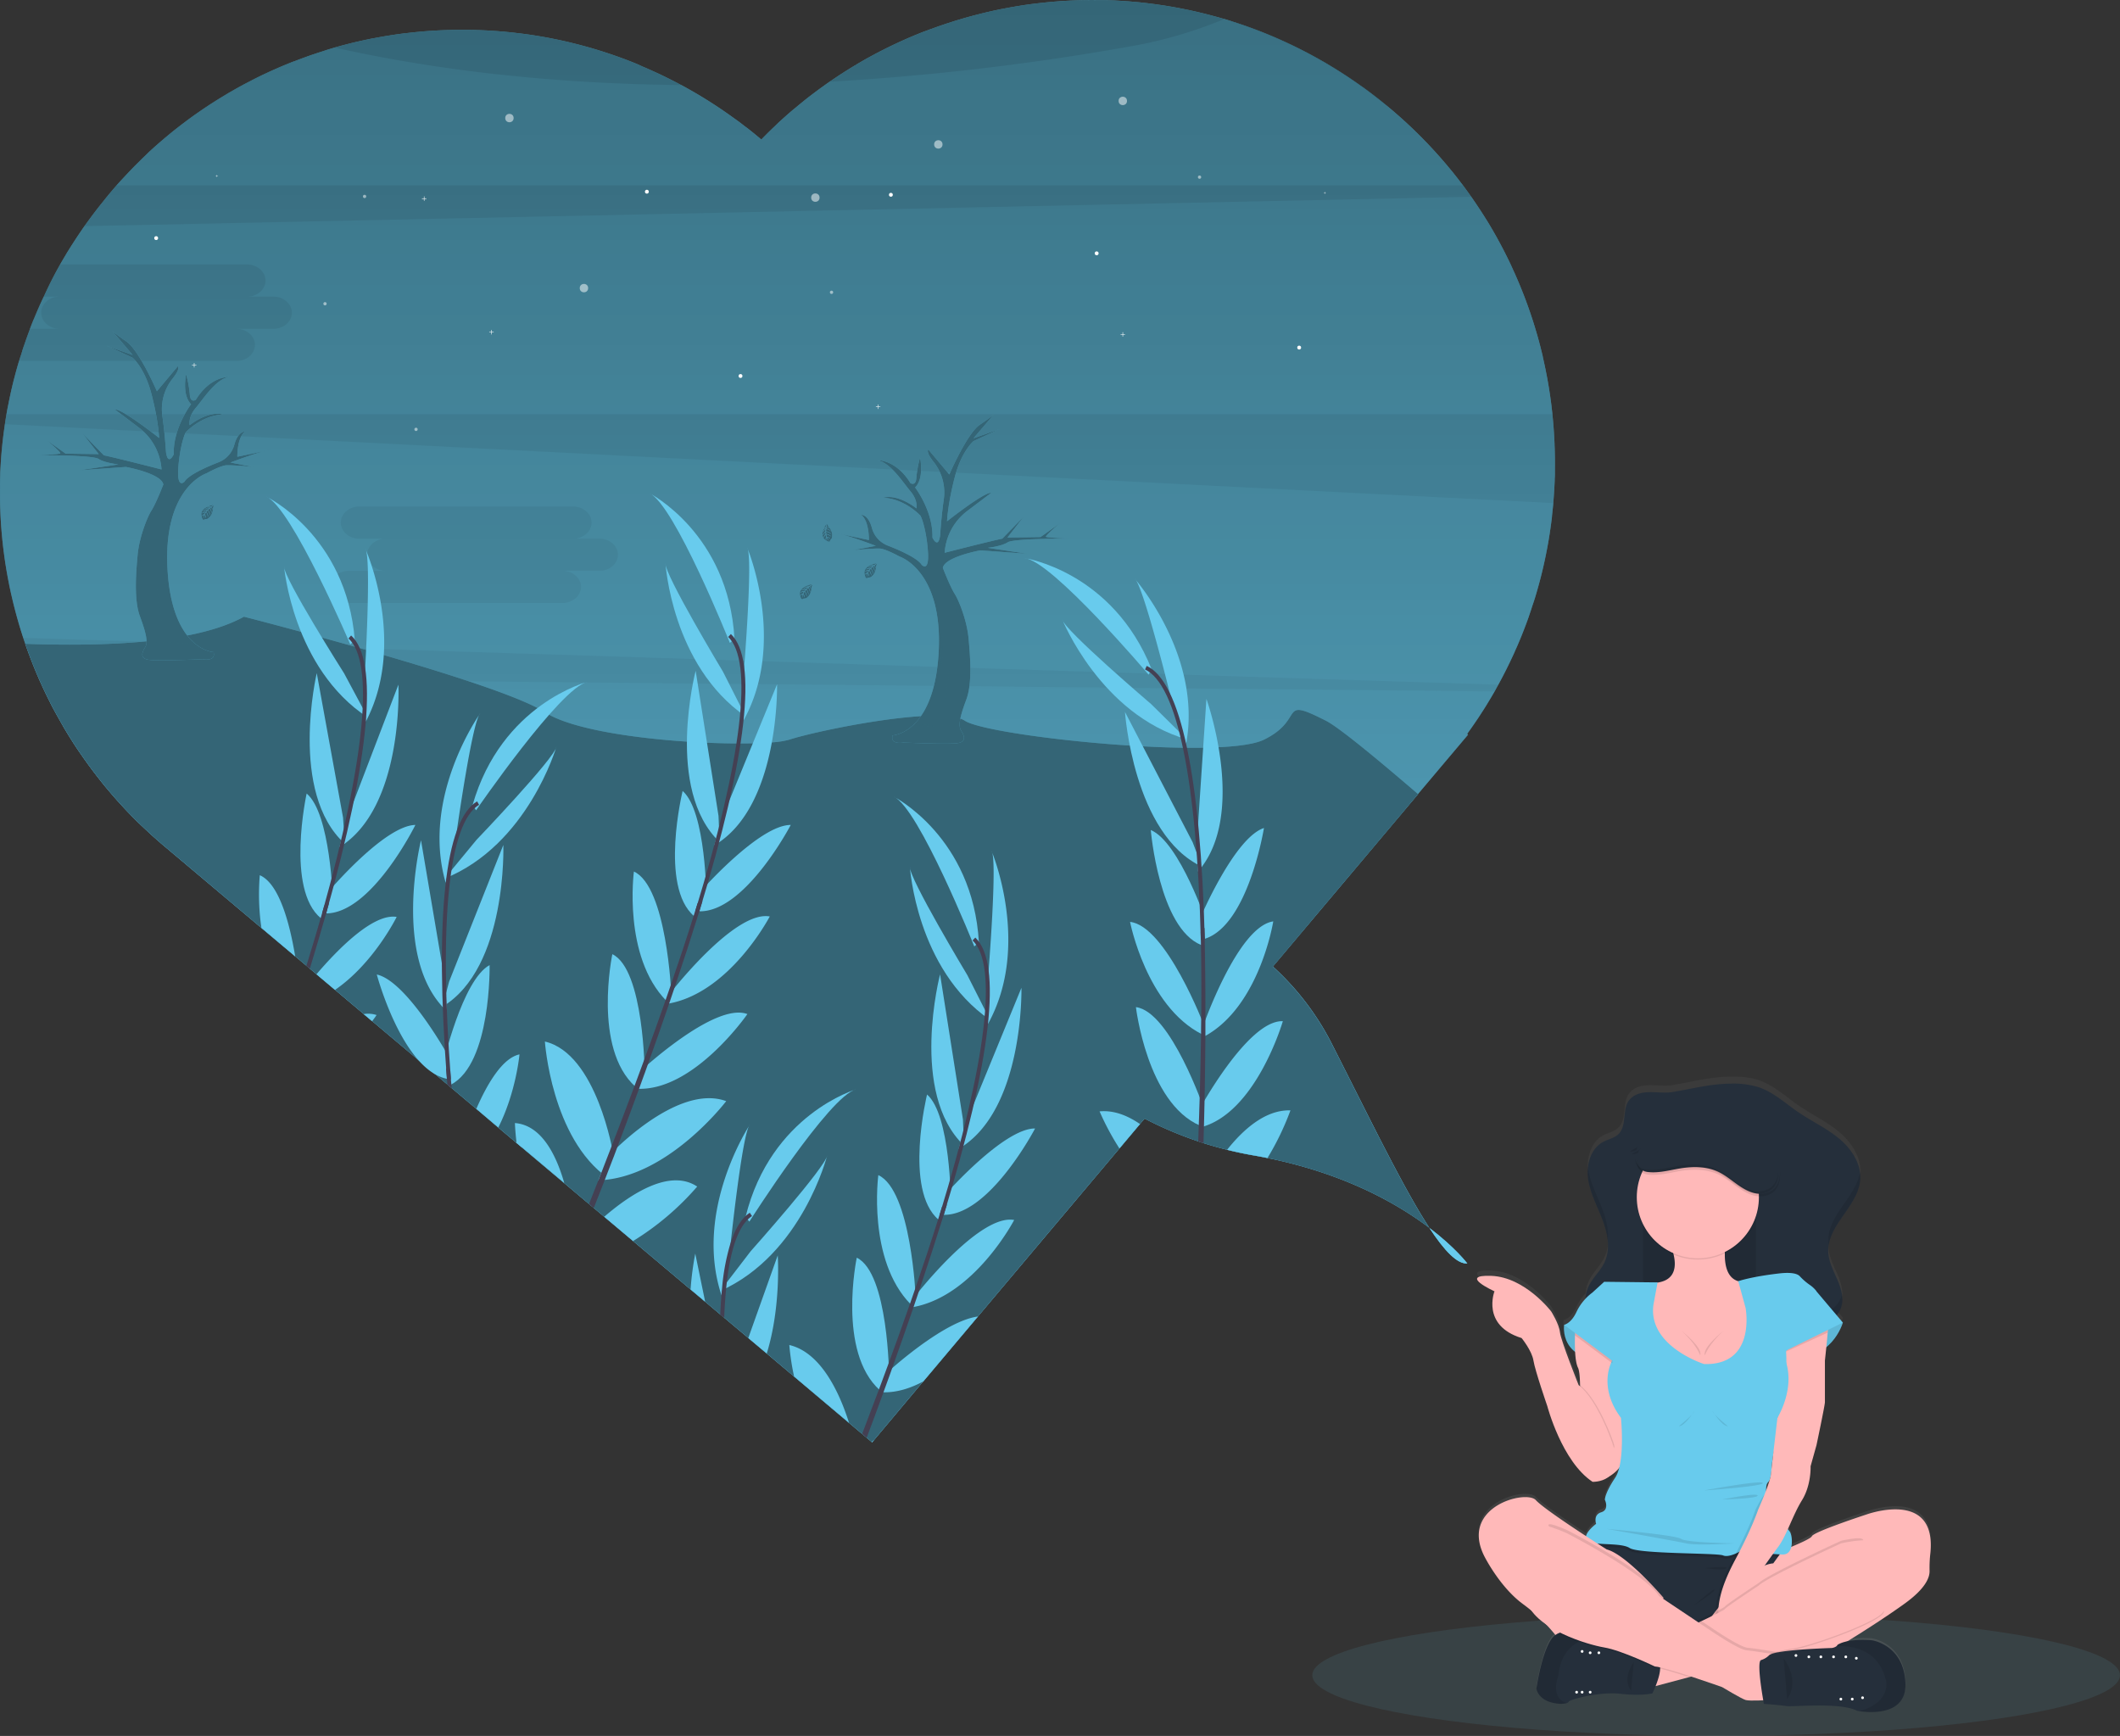 <svg xmlns="http://www.w3.org/2000/svg" width="1071.46" height="877.29"><rect width="100%" height="100%" fill="#333333" stroke="none"/><defs><linearGradient id="a" x1="925.45" x2="925.45" y1="875.88" y2="555.43" gradientUnits="userSpaceOnUse"><stop offset="0" stop-color="gray" stop-opacity=".25"/><stop offset=".54" stop-color="gray" stop-opacity=".12"/><stop offset="1" stop-color="gray" stop-opacity=".1"/></linearGradient><linearGradient id="b" x1="457.21" x2="457.21" y1="740.22" y2="11.35" gradientUnits="userSpaceOnUse"><stop offset="0" stop-opacity=".1"/><stop offset=".47" stop-opacity=".3"/><stop offset="1" stop-opacity=".5"/></linearGradient></defs><ellipse cx="867.35" cy="846.6" fill="#68CBED" opacity=".1" rx="204.11" ry="30.69"/><path fill="url(#a)" d="M1007.38 775.21s-26.38 8.71-27.36 11c-.43 1-5.21 3.23-10.47 5.43.68-2.9.06-6.53-.76-7.73-.19-.28-.55-.72-1-1.27 2.2-4.88 4.41-10.31 7.18-14.84 4.73-7.72 4.32-17.26 4.32-17.26l3-10.84s4.24-20.22 4.24-21.86v-21.2s.33-3.09.71-6.81a27.64 27.64 0 0 0 8.41-12.58l-3.06-3.65a11.9 11.9 0 0 0 2.09-3.57 12.7 12.7 0 0 0 .75-4.68 18.5 18.5 0 0 0-.22-2.77.3.3 0 0 0 0 .09 32.4 32.4 0 0 0-2.24-7.19c-2-4.6-4.41-9.18-4.63-14.18-.58-13.7 15.26-23.34 16.17-37v-1.76a22 22 0 0 0-.18-2.28.3.3 0 0 0 0 .09c-1-6.61-5.36-12.62-10.57-17-6.23-5.2-13.68-8.68-20.37-13.28s-12.69-10.31-20.3-12.88c-4.75-1.6-9.83-1.85-14.83-1.75-10 .2-19.07 2.66-28.79 4.28-6.76 1.12-15.74-2.2-21.25 3.47-4.44 4.58-1.39 13.31-5.86 17.86-2.1 2.13-5.28 2.67-7.9 4.1-4.58 2.51-7 7.57-7.61 12.9v-.13c0 .29-.05.59-.07.89 0 .37 0 .73-.06 1.1s0 .62 0 .93v.3a25 25 0 0 0 .26 3.24c1.09 7.26 4.7 13.85 7.28 20.71s4.1 14.76 1 21.42c-2 4.42-5.91 7.78-8 12.19a18.6 18.6 0 0 0-1.59 5.76s0-.09 0-.13c0 .23 0 .45-.05.68a24.2 24.2 0 0 0-4.5 6.58c-2.4 5.32-5.41 6.52-6.17 6.75h-.37s-1.37 8.55 5.75 14c.19 3.22.6 6.22 1.44 7.91.66 1.32 1 4.7 1.06 8.93v.56l-.74-.62s-9-22.68-9.45-26.95-4.4-10.58-4.4-10.58-13.16-17.5-30.24-18.16 1.63 7.89 1.63 7.89-6.84 17.42 13.68 23.83c0 0 5.21 6.41 6 11.5s7 23.17 7 23.17 7.33 28.27 22.88 38.62c0 0 4.89.23 8.34-2.72a16.6 16.6 0 0 0 5-4.3 16.8 16.8 0 0 1-2 5.05c-5.21 7.89-5.21 11.18-5.21 11.18s2.44 5.09-1.79 6.41-2.61 5.91-2.61 5.91-4.35 3.22-5.08 6.19c-9.46-6.24-22.36-15-25.37-18.35-4.89-5.42-38.6 3.37-26.06 28.56 0 0 7.82 16 19.87 24.69 1.37 1 2.67 2 3.92 3.05a30 30 0 0 0 7.55 7.15c1.83 2 3.39 3.8 4.65 5.36a1.3 1.3 0 0 0-.19.14l-.3.25-.2.18c-.11.1-.21.2-.31.31l-.18.18c-.12.12-.23.26-.34.39a2 2 0 0 1-.14.17c-.15.19-.31.4-.46.62-5 7.34-7.49 25.09-7.49 25.09s.87 7.23 12.27 7.78a12 12 0 0 0 3.16-.42 1.27 1.27 0 0 0 .86-.68c.32-1.09 15.42-5.25 26.17-4s16.17-.22 16.17-.22.77-1.56 1.62-3.73l16.96-4.61 1.1-.29c8 2.66 15.53 5.35 15.53 5.35s9.77 5.91 11.88 6.57c1.4.44 6 .3 8.95.15.2 1.16.34 1.88.34 1.88s7.7.55 11.29 1.09 27-2.08 35.82 2.42c0 0 .42.08 1.14.19 4.91.75 24 2.57 23.29-14.44-.87-19.5-16.94-21.69-16.94-21.69a47.6 47.6 0 0 0-12.41.49c8-5 19.5-12.34 29.14-19.39 10.61-7.77 12.44-13.33 12.39-16.32a64 64 0 0 1 .33-8.52c3.89-33.96-32.47-20.35-32.47-20.35m-49.33-16.77a7.4 7.4 0 0 0 1.22-3.51 42.4 42.4 0 0 1-2.46 8.14c.04-2.34.19-3.53 1.19-4.63Zm1.63-7.89s.19-2.27.61-4.89c-.25 2.17-.48 4.18-.66 5.8.03-.55.04-.91.04-.91Z" transform="translate(-64.27 -11.35)"/><path fill="#252F3B" d="M823.94 555.36c-4.44 4.53-1.39 13.19-5.86 17.69-2.1 2.11-5.28 2.65-7.9 4.07-6.4 3.47-8.6 11.86-7.5 19s4.7 13.72 7.28 20.53 4.1 14.62 1 21.22c-2 4.38-5.91 7.71-8 12.08-3.09 6.58-1.63 14.39.93 21.19 2.71 7.19 7.1 14.43 14.25 17.24 5.06 2 10.72 1.45 16.06 2.46 7.92 1.51 15.18 6.42 23.24 6.27 7.84-.14 14.73-5 20.66-10.18s11.74-10.86 19.19-13.29c5.89-1.92 12.25-1.58 18.35-2.61s12.57-4 14.72-9.85c1.73-4.65.23-9.86-1.73-14.42s-4.41-9.09-4.63-14c-.58-13.58 15.26-23.13 16.17-36.68.54-8.07-4.52-15.58-10.75-20.74s-13.68-8.61-20.37-13.16-12.69-10.23-20.3-12.77a44.1 44.1 0 0 0-14.77-1.76c-10 .2-19.07 2.64-28.79 4.24-6.76 1.14-15.74-2.15-21.25 3.47"/><g opacity=".1"><path d="M809.96 616.46a41 41 0 0 1 2.58 10.27c.58-5.13-.72-10.57-2.58-15.49-2.59-6.8-6.2-13.32-7.29-20.52-.05-.31-.08-.63-.11-1a24 24 0 0 0 .11 6.16c1.06 7.25 4.7 13.77 7.29 20.58M930.42 655.78c-2.15 5.8-8.62 8.82-14.72 9.85s-12.47.69-18.35 2.61c-7.46 2.43-13.27 8.16-19.2 13.29s-12.82 10-20.66 10.18c-8.06.14-15.31-4.77-23.23-6.27-5.34-1-11-.48-16.06-2.47-7.15-2.81-11.55-10-14.25-17.23a41 41 0 0 1-2.53-10.16c-.57 5.09.69 10.49 2.53 15.37 2.7 7.19 7.1 14.43 14.25 17.23 5.06 2 10.72 1.46 16.06 2.47 7.92 1.5 15.17 6.42 23.23 6.27 7.84-.14 14.74-5 20.66-10.18s11.74-10.86 19.2-13.29c5.88-1.92 12.24-1.58 18.35-2.61s12.57-4.05 14.72-9.85a14.1 14.1 0 0 0 .53-7.15 13.6 13.6 0 0 1-.53 1.94M924.06 627.3a17 17 0 0 0 .19 1.89c1.78-11.88 15.14-20.93 16-33.36a19 19 0 0 0-.16-3.76c-1.89 12.8-16.6 22.15-16.03 35.23"/></g><path fill="#68CBED" d="M790.52 669.52s-3.12 19.18 24.26 18.08-13.51-19.47-13.51-19.47Z"/><path d="m801.09 668.13-10.76 1.39s-3.12 19.18 24.27 18.08" opacity=".1"/><path fill="#68CBED" d="M931.39 668.38s-5.66 20.56-28.66 17.52l-3.21-9.48 22.11-10.06Z"/><path d="m921.59 666.36 9.8 2s-5.66 20.58-28.66 17.54" opacity=".1"/><path fill="#ffb9b9" d="M821.95 731.08c-.2 7.57-4 11.79-6.91 13.92a13.8 13.8 0 0 1-3.35 1.87l-14.17-17.91s1.3-17.56 1.06-28.93c-.09-4.19-.4-7.54-1.06-8.85-1.6-3.21-1.66-11.17-1.52-16.27.08-2.68.22-4.58.22-4.58l18.56 17.32s.08.3.21.84c1.19 5.01 7.25 31.42 6.96 42.59"/><path fill="#252F3B" d="M825.7 799.63h19.22v16.94H825.7zM830.36 615.07h61.29v49.94h-61.29z"/><path d="M830.36 597.48h57.11v67.53h-57.11z" opacity=".1"/><path fill="#ffb9b9" d="M842.96 626.36s11.4 20.85-7 22-3.09 37.62-3.09 37.62 22.64 15 23.13 15 18.72.16 19.21-.16 14.52-17.78 14.52-17.78l1.95-20.2-5-16s-19.38 8.31-14-22.31ZM975.54 785.65a63 63 0 0 0-.33 8.44c0 3-1.78 8.47-12.39 16.17-16.62 12-38.85 25.08-38.85 25.08l-40 13.84-12.9-6-9.09-4.25-2.43-18.82-2.13-16.51 33.55-16.29s23.76-8.66 24.76-10.96 27.36-10.91 27.36-10.91 36.38-13.49 32.45 20.21"/><path fill="#252F3B" d="m901.42 782.86-2.88 4-2.33 3.21c-14.66 1-36.47 34.36-36.47 34.36l-16-13.19a95.1 95.1 0 0 0-39.25-29.8l.18-.32 3.41-6.2 49.83-5.86Z"/><path d="m901.42 782.86-2.88 4c-6.83-.41-18.78-1.68-18.78-1.68s-5.86 3.59-9 2.28-42.5-.65-47.22-3.74c-3.67-2.41-13.73-1.57-18.88-2.6l3.41-6.2 49.83-5.86Z" opacity=".1"/><path fill="#68CBED" d="m904.52 676.65-1.14 10.74c4.72 14.66-5 29.05-5 29.05s1.46 10-.33 12.64-2.6 11.89-2.6 11.89-.17 6.35-1.63 7.82-1.14 3.09-1.31 7.49c-.13 3.51 6.71 11.39 10.21 15.5.88 1 1.55 1.83 1.85 2.25 1.46 2.12 2.28 11.73-3.59 11.56l-1.48-.06c-1.34-.07-3-.18-4.69-.31-6.71-.54-15-1.42-15-1.42a24 24 0 0 1-2.41 1.25c-2 .88-4.73 1.79-6.55 1-3.09-1.3-42.5-.65-47.22-3.74-3.52-2.31-12.93-1.63-18.23-2.49-1.81-.29-3.14-.76-3.59-1.59-1.8-3.25 4.88-8.14 4.88-8.14s-1.63-4.56 2.61-5.86 1.79-6.35 1.79-6.35 0-3.26 5.21-11.08 2.93-30.29 2.93-30.29c-12.05-16.12-4.4-29-4.4-29l-9.77-34.53 5.7-5.21 27 .31-2.1 11.25c-2.93 21 25.57 30 25.57 30 26.54.81 21-28.34 21-28.34l-3.72-13.53s6.49-2.27 20.5-3.89c6.65-.78 9.48.18 10.62 1.39a30.3 30.3 0 0 0 5.14 4.45 14.8 14.8 0 0 1 3.29 3.11l-9 16Z"/><path fill="#ffb9b9" d="m840.81 807.53-21.42 25.93-6.23 7.54-23.43-9.93a87.5 87.5 0 0 0-19.7-20.2c-12-8.63-19.87-24.46-19.87-24.46-12.54-25 21.17-33.67 26.06-28.3s35.83 24.92 35.83 24.92c5.42 1.4 13.33 8.37 19.49 14.51 5.27 5.3 9.27 9.99 9.27 9.99"/><circle cx="858.1" cy="605.68" r="30.86" opacity=".1"/><circle cx="858.1" cy="605.03" r="30.86" fill="#ffb9b9"/><path d="M802.98 730.1c-1.85 1.35 1.71-2.28 1.71-2.28l-7.17 1.14s1.3-17.56 1.06-28.93c9.57 7.55 16.86 28.93 16.86 28.93 2.97 8.39-10.15-1.66-12.46 1.14" opacity=".1"/><path fill="#ffb9b9" d="M814.78 728.96s-7.32-21.5-16.93-29c0 0-9-22.47-9.45-26.71s-4.4-10.48-4.4-10.48-13.19-17.36-30.29-18 1.63 7.81 1.63 7.81-6.84 17.26 13.68 23.62c0 0 5.21 6.35 6 11.4s7 23 7 23 7.33 28 22.88 38.27c.03-.04 17.21.78 9.88-19.91"/><path d="M892.46 756.32c-.13 3.51 6.71 11.39 10.21 15.5a57 57 0 0 1-5.23 9.77l-.09.13-2.62 3.54c-1.62 2.24-3.35 4.69-4.86 6.8-2.24 3.17-3.95 5.62-3.95 5.62s-13.52 35.67-17.1 26.55a25.2 25.2 0 0 1-1.69-10.11c.19-7.1 3-15.47 8.53-25.88.58-1.08 1.13-2.14 1.66-3.15 1.64-3.16 3-6 4.24-8.54a133 133 0 0 0 5.66-13.55s5.41-11.08 5.24-6.68" opacity=".1"/><path fill="#ffb9b9" d="M923.73 673.47c-.49 5.77-1.41 14.13-1.41 14.13v21c0 1.63-4.24 21.66-4.24 21.66l-3 10.75s.41 9.45-4.32 17.1-7.81 17.91-12.05 23.61-11.4 16-11.4 16-13.58 35.63-17.16 26.51-1.63-20.2 6.84-36 11.57-25.24 11.57-25.24 6-13.49 6.44-17.74 3.33-28.78 3.33-28.78 5.49-15.93 4.37-33.42c0-.66 1.41-1.31 1.35-2-1.81-18.24 19.84-12.95 19.84-12.95a26 26 0 0 1-.16 5.37"/><path d="M869.21 824.39c-3.75 5.76 43.61 6.84 36.44 7.49a61 61 0 0 0-7.6 1.6c-13.42 3.39-37.51 10.94-37.51 10.94l-3.21.86-23 6.14 1.69-12.32 1.4-10.15 17.43-8.63s2.26-1 5.13-2.4c4.91-2.32 11.59-5.55 11.8-6.07.33-.81 17.1-11.89 17.1-11.89 4.72-4.39 41.69-21.33 41.69-21.33 44.35-9.65-57.62 40.02-61.36 45.76" opacity=".1"/><path d="M951.9 815.17c-3.74 5.76-39.08 18-46.25 18.67a62 62 0 0 0-7.6 1.59c-7.66 1.94-18.8 5.23-27 7.7l-9.09-4.25-2.43-18.82.4-.18c4.91-2.32 11.59-5.56 11.8-6.07.33-.82 29.64-3.26 29.64-3.26 4.72-4.4 29.15-30 29.15-30-14.44 29.18 25.13 28.86 21.38 34.62" opacity=".1"/><path fill="#ffb9b9" d="M951.9 814.52c-3.74 5.75-39.08 18-46.25 18.67a60 60 0 0 0-7.6 1.59c-1.54.39-3.22.83-5 1.32-13.64 3.71-32.52 9.62-32.52 9.62l-3.21.86-3.64 1-16.95 4.5-2.43.65 1.4-10.2.29-2.13.18-1.3 1.22-8.84 17.46-8.61s1.23-.56 3-1.41l2.1-1c4.91-2.32 11.59-5.56 11.8-6.08.33-.81 17.1-11.88 17.1-11.88 4.72-4.4 41.69-21.34 41.69-21.34 44.38-9.65 25.11 28.82 21.36 34.58"/><path fill="#252F3B" d="M839.04 843.26c-.06 2.69-1.24 6.2-2.28 8.82-.85 2.15-1.62 3.69-1.62 3.69s-5.43 1.41-16.17.21-25.85 2.94-26.17 4c-.09.3-.42.51-.86.67a12.3 12.3 0 0 1-3.16.41c-11.4-.54-12.27-7.7-12.27-7.7s2.5-17.59 7.49-24.87a8.4 8.4 0 0 1 3.78-3.15c4.71-1.92 10 1.42 10 1.42a15.4 15.4 0 0 0 3.69 1.74c8.57 3.25 28.78 8.76 34.71 10.57l.89.27c1.51.52 2.01 2.01 1.97 3.92"/><path d="M787.59 846.86s-4.47 11.23 4.35 13.81a12.3 12.3 0 0 1-3.16.41c-11.4-.54-12.27-7.7-12.27-7.7s2.5-17.59 7.49-24.87 13.79-1.73 13.79-1.73a15.4 15.4 0 0 0 3.69 1.74s-12.15 1.62-13.89 18.34M861.2 753.22s29.31-5.45 29.72-3.74-29.72 3.74-29.72 3.74M870.48 757.78s17.67-3.58 17.83-2-17.83 2-17.83 2M812.1 772.65s34.6 6.1 40.14 7.32 24.43 0 24.43 0-24.27-.32-27-2.28-37.57-5.04-37.57-5.04M861.6 792.47s12-1.38 11 0-11 0-11 0M856.23 811.28s10.26-9.2 10.34-7.9-10.34 7.9-10.34 7.9" opacity=".1"/><path d="m840.81 807.53-21.42 25.93a52 52 0 0 0-8-2.23c-8.79-1.46-34.2-9.28-38.92-22.64 0 0 100.1 27 96.68 24.27s-120.45-78.66-76.81-59.44c0 0 25.26 12.88 39.2 24.12 5.27 5.3 9.27 9.99 9.27 9.99" opacity=".1"/><path d="M894.42 857.78s-9.45.65-11.56 0-11.89-6.52-11.89-6.52-6.35-2.26-13.64-4.68c-8.12-2.69-17.4-5.57-20.4-5.74l-.91-.44 1.4-10.15 17.43-8.6s2.26-1 5.13-2.39l5.78 3.86s13.51 9.28 17.58 9.61c3.58.28 12.3 1.82 14.71 2.08a2.3 2.3 0 0 0 .6 0c.49-.16-4.23 22.97-4.23 22.97" opacity=".1"/><path d="M893.06 836.1c-13.64 3.71-32.52 9.62-32.52 9.62l-3.21.86-3.64 1c-5.49-1.79-11.1-3.5-14.65-4.3a20 20 0 0 0-2.76-.47l-.55-.26c-3-1.42-17.17-8-25-9.34a89 89 0 0 1-22.93-7.83c4.71-1.92 10 1.42 10 1.42a15.4 15.4 0 0 0 3.69 1.74c8.57 3.25 28.78 8.76 34.71 10.57l1.22-8.84 17.43-8.62s1.23-.56 3-1.41l7.22 4.83s13.55 9.26 17.66 9.58c2.29.19 6.8.91 10.33 1.45" opacity=".1"/><path fill="#ffb9b9" d="M791.66 774.72s39.25 20 46.9 31.92l26.54 17.75s13.52 9.26 17.63 9.61 14.82 2.28 15.31 2.12-4.23 23-4.23 23-9.45.65-11.57 0-11.88-6.52-11.88-6.52-28.34-10.09-34-10.42c0 0-16.77-8.14-25.57-9.61s-34.2-9.28-38.92-22.63c0 0-5.7-7.33-9.12-10.1s-14.74-44.34 28.91-25.12"/><path fill="#252F3B" d="M939.73 864.76c-.72-.11-1.14-.2-1.14-.2-8.79-4.45-32.24-1.85-35.82-2.39s-11.29-1.09-11.29-1.09-4-21.38-1.42-22.14a9.86 9.86 0 0 0 4.24-2.61c4.23-2.6 27.79-3.36 30.83-3.47a5 5 0 0 0 2.86-.81 2 2 0 0 0 .72-.82c5.64-3.47 17.36-2.28 17.36-2.28s16.07 2.17 16.94 21.5c.78 16.86-18.36 15.04-23.28 14.31"/><path d="M939.73 864.76c15.55-4.31 13.63-14.64 13.63-14.64-4.19-20.61-24.9-18.13-25.36-18.07a2 2 0 0 0 .72-.82c5.64-3.47 17.36-2.28 17.36-2.28s16.07 2.17 16.94 21.5c.77 16.86-18.37 15.04-23.29 14.31M923.73 673.47l-21 9.59c0-.66 1.41-1.31 1.35-2-1.81-18.24 19.84-12.95 19.84-12.95a26 26 0 0 1-.19 5.36" opacity=".1"/><path fill="#68CBED" d="m915.1 653.07 2.93-.49 13.36 15.8-31.11 15.3-1.63-14.82 7.33-8.63z"/><path d="m814.99 688.44-.21.46-18.78-14c.08-2.68.22-4.58.22-4.58l18.56 17.33s.08.25.21.79" opacity=".1"/><path fill="#68CBED" d="M810.55 653.07h-5.54a26 26 0 0 0-8.14 9.71c-2.77 6.09-6.35 6.74-6.35 6.74l24.26 18.13 4.56-10.43Z"/><path d="M829.23 580.44a18.8 18.8 0 0 0-1.76 6.56 6.44 6.44 0 0 0 2.87 5.83 7.7 7.7 0 0 0 3.08.81c5.3.51 10.56-1 15.82-1.87 6.43-1 13.29-1 19.19 1.72 3.29 1.55 6.13 3.88 9.07 6s6.1 4.14 9.67 4.86 7.62-.07 10-2.8c2.06-2.35 2.58-5.69 2.49-8.81a32.44 32.44 0 0 0-10.39-22.27 42.8 42.8 0 0 0-22.43-10.68 24.37 24.37 0 0 0-19.11 3.86 50.3 50.3 0 0 0-14.11 13.08 28 28 0 0 1-3.67 4.53 6.88 6.88 0 0 1-5.3 2" opacity=".1"/><path fill="#252F3B" d="M829.23 579.14a18.8 18.8 0 0 0-1.76 6.56 6.46 6.46 0 0 0 2.87 5.83 7.7 7.7 0 0 0 3.08.81c5.3.5 10.56-1 15.82-1.87 6.43-1.05 13.29-1.06 19.19 1.72 3.29 1.54 6.13 3.88 9.07 6s6.1 4.14 9.67 4.86 7.62-.07 10-2.81c2.06-2.34 2.58-5.68 2.49-8.81a32.44 32.44 0 0 0-10.39-22.26 42.75 42.75 0 0 0-22.43-10.68 24.37 24.37 0 0 0-19.11 3.84 50 50 0 0 0-14.11 13.08 28 28 0 0 1-3.67 4.53 6.88 6.88 0 0 1-5.3 2"/><circle cx="799.61" cy="834.57" r=".69" fill="#fff"/><circle cx="796.84" cy="855.17" r=".69" fill="#fff"/><circle cx="808.08" cy="835.26" r=".69" fill="#fff"/><circle cx="803.68" cy="855.17" r=".69" fill="#fff"/><circle cx="803.68" cy="835.26" r=".69" fill="#fff"/><circle cx="799.61" cy="855.17" r=".69" fill="#fff"/><circle cx="907.69" cy="836.63" r=".69" fill="#fff"/><circle cx="920.28" cy="837.32" r=".69" fill="#fff"/><circle cx="932.88" cy="837.32" r=".69" fill="#fff"/><circle cx="941.35" cy="857.98" r=".69" fill="#fff"/><circle cx="914.2" cy="837.32" r=".69" fill="#fff"/><circle cx="926.69" cy="837.32" r=".69" fill="#fff"/><circle cx="938.2" cy="838.02" r=".69" fill="#fff"/><circle cx="930.38" cy="858.67" r=".69" fill="#fff"/><circle cx="936.14" cy="858.67" r=".69" fill="#fff"/><path d="M901.42 838.02s8.77 10.63 1.82 20.63M825.73 839.96s-6.27 7.88-1.38 14.52M849.73 672.44s11 8.57 9.56 12.48c-.02 0-1.87-5.64-9.56-12.48M871.21 672.44s-11 8.57-9.55 12.48c0 0 1.84-5.64 9.55-12.48" opacity=".1"/><path fill="#f57979" d="M898.33 716.48"/><path fill="#68CBED" d="M898.46 716.27c-.08.14-.13.21-.13.21a2.23 2.23 0 0 1-1-1.07c-2.92-5.78 1.29-30.49 1.29-30.49l2.89 1.84.79.5c4.91 13.48-2.76 27.17-3.84 29.01"/><path d="M856.23 713.15s-4.67 7.6-7.71 7.6c0 0 7.21-5.65 7.71-7.6M865.56 713.15s4.67 7.6 7.71 7.6c0 0-7.16-5.65-7.71-7.6" opacity=".1"/><g opacity=".1"><path d="M827.51 579.71a10 10 0 0 1-1 .52l-2.78 1.69a5.9 5.9 0 0 0 3.31-.63c.1-.53.28-1.06.47-1.58M828.24 579.14l-.67.41-.06.16a8 8 0 0 0 .67-.44ZM898.73 591.41a11.76 11.76 0 0 1-2.5 7.55c-2.4 2.73-6.46 3.53-10 2.81s-6.73-2.73-9.67-4.87-5.78-4.47-9.07-6c-5.91-2.77-12.76-2.77-19.19-1.72-5.26.86-10.52 2.38-15.82 1.88a7.6 7.6 0 0 1-3.08-.82 6.2 6.2 0 0 1-2.85-5v.44a6.46 6.46 0 0 0 2.87 5.83 7.7 7.7 0 0 0 3.08.81c5.3.5 10.56-1 15.82-1.87 6.43-1.05 13.28-1.06 19.19 1.72 3.29 1.54 6.13 3.88 9.07 6s6.1 4.14 9.67 4.86 7.62-.07 10-2.81c2.07-2.34 2.59-5.68 2.5-8.81Z"/></g><path fill="#68CBED" d="M785.86 236.96v2c0 .85 0 1.7-.07 2.55s0 1.41-.07 2.11q-.23 5.34-.69 10.67s0 .07 0 .11c-.08 1-.17 1.9-.27 2.86-.06.62-.13 1.24-.2 1.87s-.11 1.1-.18 1.65v.38c-.16 1.37-.33 2.73-.52 4.09s-.35 2.56-.55 3.84c-.08.57-.17 1.13-.26 1.69-.13.82-.26 1.63-.4 2.45-.1.59-.2 1.17-.31 1.76-.48 2.68-1 5.35-1.58 8-.13.62-.27 1.24-.4 1.85-.19.86-.39 1.73-.6 2.6-.34 1.46-.69 2.92-1.07 4.37-.21.84-.44 1.69-.67 2.54-.16.62-.33 1.23-.5 1.84-.4 1.46-.81 2.91-1.25 4.37-.17.57-.34 1.15-.52 1.73-.31 1-.63 2-1 3.05s-.73 2.23-1.1 3.34-.68 2-1 3c-.22.62-.44 1.24-.67 1.86s-.52 1.43-.79 2.14q-1.07 2.85-2.22 5.7c-.35.87-.7 1.73-1.07 2.6s-.66 1.56-1 2.34c-.47 1.09-1 2.19-1.45 3.28-.39.88-.79 1.75-1.2 2.62q-1.37 2.94-2.83 5.86c-.42.84-.84 1.68-1.28 2.52-.93 1.82-1.9 3.64-2.89 5.44-.19.35-.38.7-.58 1.05-.34.61-.68 1.23-1 1.84l-.3.52c-.71 1.24-1.43 2.48-2.17 3.71-.4.67-.8 1.34-1.21 2-.56.94-1.14 1.87-1.73 2.8a57 57 0 0 1-1.29 2q-.45.72-.93 1.44-1 1.59-2.1 3.15c-1.43 2.13-2.91 4.23-4.43 6.32l.47.4-25.25 29.92-59.24 70.33-14.2 16.87a135.8 135.8 0 0 1 29.33 38.1c19.68 38.72 36.54 73.82 49.81 94-16-12.12-42.49-27.31-81.82-35.3-2.28-.46-4.62-.91-7-1.32q-6.92-1.2-13.41-2.84-6.16-1.53-12-3.4c-.89-.28-1.78-.58-2.66-.88a190 190 0 0 1-27.05-11.49l-2.33 2.76-10.39 12.35-71.49 84.89-27.63 32.81-24.84 29.58-1.08 1.22-.21-.18-2.5-2.11-2.29-1.93-6.64-5.59-27.75-23.41-13.82-11.64-9.33-7.85-12.15-10.21-2-1.66-7.65-6.45-7.37-6.19-29.07-24.48-14.57-12.27-5.25-4.42-2.41-2-12.53-10.56-21.38-18-2.78-2.34-.27-.23-8.91-7.5-11.12-9.47-12.4-10.44-2.17-1.83-6.16-5.2-8.38-7.07-23.37-19.68-3.68-3.1-.61-.51-14.51-12.22-9.37-7.9-3.35-2.81-1.73-1.46-5.65-4.75-17.23-14.46-48.94-41.21c-.86-.72-1.71-1.45-2.55-2.18l-.5-.44-.19-.16c-.87-.76-1.72-1.52-2.57-2.28-.58-.52-1.16-1-1.73-1.57l-.43-.4-.49-.45-1.23-1.14-.13-.13-.16-.15c-.72-.67-1.42-1.35-2.12-2l-1-.94-.7-.69c-.38-.37-.76-.75-1.12-1.12l-.08-.08a233 233 0 0 1-3.48-3.55l-1.46-1.54c-.51-.54-1-1.09-1.52-1.64l-.8-.87c-.43-.46-.85-.93-1.26-1.39-.24-.25-.47-.51-.7-.77l-1.16-1.32c-.69-.79-1.38-1.59-2.06-2.39-.46-.53-.91-1.06-1.36-1.6l-.33-.39q-1-1.17-1.92-2.34l-.3-.37c-.54-.66-1.06-1.32-1.58-2-.3-.36-.58-.73-.86-1.09s-.73-.93-1.08-1.4-.58-.74-.86-1.12a3 3 0 0 1-.2-.26c-.57-.74-1.13-1.49-1.68-2.24l-.27-.36-.35-.48-.57-.79-.3-.41-.48-.66-.61-.87-.3-.41-.43-.62c-.47-.66-.93-1.33-1.39-2l-1-1.41c-.58-.85-1.15-1.71-1.71-2.57l-.14-.21c-.61-.93-1.21-1.86-1.8-2.8l-.18-.28c-.11-.17-.22-.34-.32-.51-.59-.93-1.16-1.86-1.73-2.8-.42-.69-.84-1.38-1.25-2.08l-.44-.73-1.17-2.09c-.17-.3-.35-.6-.52-.91l-.34-.6-.38-.67-.33-.58c-.06-.13-.13-.25-.2-.37-.38-.68-.75-1.36-1.12-2 0 0-.05-.09-.08-.14-.33-.6-.65-1.21-1-1.82-.44-.83-.88-1.66-1.31-2.5l-1-2c-.25-.49-.49-1-.73-1.47-.17-.33-.33-.66-.49-1s-.28-.56-.41-.84c0-.09-.09-.18-.13-.27l-.13-.27-.18-.38-.8-1.7c-.05-.08-.08-.17-.12-.25-.22-.47-.44-.94-.65-1.41-.13-.28-.26-.55-.38-.83l-.9-2-.36-.81c-.09-.22-.19-.44-.29-.67-.31-.72-.62-1.44-.92-2.16q-.35-.8-.66-1.59c-.15-.35-.3-.7-.44-1.06-.36-.88-.71-1.77-1.06-2.66-.14-.34-.28-.7-.41-1.05l-.06-.17c0-.08-.07-.15-.09-.22l-.09-.22-.12-.33c-.1-.26-.2-.51-.29-.77s-.19-.48-.27-.72c-.29-.75-.56-1.5-.83-2.25-.41-1.12-.81-2.24-1.2-3.37a2 2 0 0 0-.08-.24c-.19-.54-.37-1.07-.55-1.6q-1.35-4-2.53-8-.66-2.25-1.29-4.5l-.61-2.26c-.39-1.51-.78-3-1.15-4.53l-.54-2.28c-.34-1.47-.67-2.95-1-4.44l-.09-.43c-.14-.66-.28-1.32-.41-2l-.45-2.3c-.11-.59-.23-1.18-.33-1.78q-.3-1.6-.57-3.21c-.11-.63-.21-1.27-.31-1.9-.25-1.54-.48-3.07-.69-4.61-.11-.74-.2-1.47-.3-2.2 0-.13 0-.27-.06-.41-.18-1.44-.35-2.89-.51-4.34-.08-.77-.17-1.54-.24-2.32s-.15-1.54-.22-2.32q-.54-6-.76-11.94c0-.84-.07-1.68-.09-2.51q-.09-3.26-.09-6.51v-4.32c0-1.44.06-2.75.11-4.12v-.34c0-1.39.11-2.78.19-4.17s.17-2.87.28-4.31v-.18c.1-1.38.22-2.76.35-4.13s.27-2.86.43-4.29c.15-1.32.31-2.64.48-4 0-.16 0-.32.07-.49q.27-2.06.57-4.11c.24-1.69.51-3.38.8-5.06s.62-3.52 1-5.28a242.402 242.402 0 0 1 1.7-7.99c.14-.59.28-1.22.44-1.83.31-1.31.63-2.61 1-3.91.12-.48.24-1 .37-1.43.29-1.1.59-2.19.9-3.29s.64-2.23 1-3.35.62-2.06 1-3.09c.16-.56.34-1.12.53-1.68v-.14c.32-1 .64-2 1-2.95.08-.23.16-.46.23-.69.41-1.19.82-2.37 1.24-3.55.48-1.33 1-2.66 1.47-4 .26-.68.52-1.37.79-2.05.14-.37.28-.73.43-1.1.31-.79.63-1.58 1-2.36.24-.6.49-1.2.74-1.79q1.88-4.51 4-8.95 3.75-8.36 8.3-16.36c.47-.82.94-1.64 1.42-2.46s1-1.64 1.45-2.45 1-1.63 1.49-2.44c2.5-4 5.14-8 7.91-12 .48-.68 1-1.36 1.45-2l1.4-1.92q3-4.08 6.22-8.06c.53-.66 1.06-1.31 1.6-2s1.08-1.3 1.62-2q2-2.37 4-4.67c.86-1 1.72-1.92 2.59-2.87 1.86-2 3.74-4 5.67-6 .72-.74 1.45-1.47 2.18-2.19a4 4 0 0 1 .37-.36c.67-.66 1.33-1.31 2-2l.87-.84 1.68-1.6 1-1L77 75.25q1.23-1.12 2.49-2.22L81 71.71l1.85-1.58q.56-.48 1.11-.93 2.66-2.24 5.37-4.36c.33-.26.66-.52 1-.77.69-.55 1.38-1.08 2.08-1.6l1.57-1.19c1.7-1.27 3.41-2.52 5.14-3.73l1.68-1.17 2.65-1.81 2.64-1.75 1.9-1.21c.46-.31.93-.6 1.4-.89l1.14-.71c.84-.53 1.68-1 2.53-1.54.4-.24.8-.49 1.2-.72.91-.55 1.82-1.09 2.74-1.61l1.6-.91q3-1.71 6.06-3.31l2.43-1.26 1.94-1q4.57-2.29 9.25-4.37l2.07-.91c.93-.41 1.87-.81 2.82-1.21l3.2-1.31c.89-.36 1.78-.71 2.68-1l.15-.06 2-.77 3.51-1.29c1.14-.41 2.29-.81 3.44-1.2l.26-.09c.81-.27 1.62-.55 2.44-.81q.66-.22 1.32-.42c1-.33 2-.64 3-1l.76-.23c1.11-.34 2.22-.66 3.34-1q.44-.13.87-.24c.92-.27 1.84-.52 2.76-.77l.88-.23 2.52-.65q4.59-1.15 9.21-2.12c1.17-.25 2.35-.49 3.53-.71h.15q1.69-.33 3.39-.63l.8-.14c1.22-.22 2.44-.42 3.67-.61l.57-.09q1.5-.24 3-.45l.88-.12c1.2-.17 2.4-.33 3.6-.47h.17l3.53-.4 1-.1 3-.29 1-.09 3.41-.26h.27c1.24-.09 2.49-.16 3.73-.23s2.3-.11 3.45-.15l1.58-.06c1.12 0 2.24-.07 3.36-.08h7.64c1.19 0 2.38 0 3.56.08 2 .06 4 .14 6 .26l1.84.11q2.75.16 5.49.42.71 0 1.41.12c2.1.19 4.21.42 6.31.68q3.72.43 7.42 1c1.17.17 2.33.36 3.5.56s2.35.4 3.52.62q3.94.74 7.87 1.6l2.37.53 2.09.5 2 .5c1.12.28 2.23.56 3.34.86q3.21.85 6.39 1.8c3.68 1.1 7.33 2.28 11 3.57 1 .36 2.09.74 3.13 1.13l.31.11q1.54.57 3.09 1.17c1 .39 2 .78 3 1.19l1 .41 2.92 1.33c1.2.51 2.39 1 3.58 1.55l3.07 1.39c1.11.51 2.22 1 3.32 1.56.83.39 1.66.8 2.49 1.22 1.14.55 2.27 1.12 3.4 1.71l1.47.76 2.16 1.15.32.17a233 233 0 0 1 25.38 15.9l2.25 1.59c1.42 1 2.82 2.11 4.22 3.19l1.35 1q3.29 2.56 6.49 5.27l.48.4c.73-.75 1.47-1.5 2.21-2.24q1.92-1.94 3.9-3.82c.69-.65 1.38-1.31 2.08-2s1.21-1.13 1.82-1.68c.79-.73 1.58-1.44 2.39-2.15.62-.56 1.25-1.11 1.89-1.66.79-.69 1.59-1.38 2.39-2l2.17-1.81c.69-.57 1.38-1.14 2.08-1.7q3-2.45 6.12-4.76c.72-.55 1.44-1.08 2.17-1.61.38-.29.77-.57 1.16-.85l1.84-1.32c.75-.54 1.52-1.07 2.28-1.6l2.19-1.49 2.14-1.44c2.32-1.52 4.66-3 7-4.44.47-.29.94-.58 1.42-.86 1.45-.87 2.91-1.73 4.38-2.56.84-.48 1.69-1 2.55-1.43 2.38-1.32 4.79-2.59 7.21-3.82l1.57-.79 1.56-.77c.87-.43 1.75-.85 2.62-1.26s1.75-.83 2.63-1.23l2.65-1.19c.88-.4 1.77-.78 2.66-1.16s1.93-.83 2.9-1.22l2.45-1c.9-.36 1.79-.71 2.69-1l2.62-1h.09c1.8-.67 3.62-1.31 5.44-1.94l2.79-.94 2.69-.86c.91-.29 1.83-.58 2.75-.85l2.76-.82q2.77-.8 5.56-1.53l2.78-.71q2.79-.7 5.6-1.33c1.87-.42 3.74-.82 5.62-1.18s3.76-.72 5.65-1.05l2.86-.48c2.13-.34 4.25-.65 6.39-.93l3.23-.38q4.8-.56 9.62-.93c2.15-.16 4.29-.3 6.44-.4q6.63-.33 13.27-.27h3.09c.87 0 1.73 0 2.6.07l2.21.08c.92 0 1.84.08 2.77.13s1.66.09 2.49.15l2.51.17c.83.05 1.66.12 2.49.2l1.82.16c1.05.09 2.1.19 3.15.31.25 0 .51.05.76.09.93.09 1.86.2 2.78.32l1.42.18c.9.11 1.79.23 2.69.36l2 .29c1.11.16 2.23.33 3.34.52s2.15.35 3.22.55c1.23.22 2.47.45 3.7.69.7.14 1.39.27 2.08.42.91.18 1.81.37 2.72.57.59.13 1.17.25 1.75.39s.89.19 1.33.3l3.87.93.65.16 1.61.41 3.51.94q2 .55 4 1.14h.12l2.8.85 3.72 1.22q3.11 1 6.19 2.13c.64.22 1.28.46 1.91.7q8.61 3.18 17 7.09c.66.3 1.32.62 2 .93q7.18 3.41 14.18 7.35l1.62.92c.89.5 1.76 1 2.64 1.53q2.31 1.38 4.61 2.8l1.91 1.2c.22.14.44.27.65.42q5.36 3.42 10.57 7.18h.07c.65.47 1.29.93 1.93 1.41.9.66 1.79 1.32 2.67 2l1.43 1.09.82.64q2.07 1.61 4.12 3.28l1.57 1.33 1.58 1.3c.82.7 1.64 1.39 2.45 2.1q2.08 1.8 4.11 3.64c.54.49 1.09 1 1.62 1.48l.28.26.64.6c1.79 1.66 3.55 3.36 5.27 5.07.72.71 1.42 1.42 2.12 2.14.47.47.94 1 1.4 1.43q1.65 1.71 3.26 3.46l1.15 1.25c2.43 2.65 4.79 5.36 7.06 8.1.57.67 1.12 1.35 1.67 2 .37.45.74.9 1.09 1.36s.73.9 1.08 1.36a2.5 2.5 0 0 1 .26.33c.42.52.82 1 1.22 1.56.67.86 1.33 1.73 2 2.61.8 1.06 1.58 2.12 2.34 3.19.62.85 1.23 1.7 1.82 2.56.72 1 1.44 2.07 2.15 3.11 1.41 2.08 2.78 4.17 4.13 6.29.67 1.06 1.33 2.12 2 3.19s1.29 2.14 1.92 3.21 1.26 2.16 1.87 3.24 1.12 2 1.66 3q2.63 4.78 5 9.68c.27.53.52 1.06.77 1.6.35.72.69 1.43 1 2.15l.13.28c.44 1 .87 1.9 1.3 2.85.56 1.26 1.12 2.53 1.66 3.8.34.79.67 1.58 1 2.38q1.79 4.31 3.39 8.69c.25.67.49 1.34.73 2s.42 1.18.62 1.77q.48 1.35.93 2.73c.23.67.45 1.34.67 2s.36 1.1.53 1.66q.94 3 1.81 6c.15.51.29 1 .43 1.52.24.86.48 1.71.7 2.57.32 1.18.63 2.37.92 3.56s.57 2.3.84 3.45v.19c.18.79.36 1.57.53 2.36l.33 1.51c.3 1.39.59 2.79.86 4.19.18.89.35 1.77.51 2.66.26 1.41.51 2.82.74 4.23.15.9.3 1.79.43 2.69 0 .22.07.44.1.66.13.86.26 1.72.38 2.59 0 .29.09.59.12.89q.21 1.5.39 3a227.433 227.433 0 0 1 1.23 13.14c.07 1 .13 2.07.19 3.11s.1 2.08.14 3.12c0 .76.06 1.52.08 2.29.11 3.36.14 6.76.1 10.15"/><path fill="#68CBED" d="M741.59 638.5c-5.11.36-11.56-6.34-19.19-18 13.21 10.06 19.19 18 19.19 18"/><path fill="url(#b)" d="M850.13 248.31v2c0 .85 0 1.7-.07 2.55s0 1.41-.07 2.11q-.23 5.34-.69 10.67s0 .07 0 .11c-.08 1-.17 1.9-.27 2.86-.06.62-.13 1.24-.2 1.87s-.11 1.1-.18 1.65v.38c-.16 1.37-.33 2.73-.52 4.09s-.35 2.56-.55 3.84c-.08.57-.17 1.13-.26 1.69-.13.82-.26 1.63-.4 2.45-.1.59-.2 1.17-.31 1.76-.48 2.68-1 5.35-1.58 8-.13.62-.27 1.24-.4 1.85-.19.86-.39 1.73-.6 2.6-.34 1.46-.69 2.92-1.07 4.37-.21.84-.44 1.69-.67 2.54-.16.62-.33 1.23-.5 1.84-.4 1.46-.81 2.91-1.25 4.37-.17.57-.34 1.15-.52 1.73-.31 1-.63 2-1 3.05s-.73 2.23-1.1 3.34-.68 2-1 3c-.22.62-.44 1.24-.67 1.86s-.52 1.43-.79 2.14q-1.07 2.85-2.22 5.7c-.35.87-.7 1.73-1.07 2.6s-.66 1.56-1 2.34c-.47 1.09-1 2.19-1.45 3.28-.39.88-.79 1.75-1.2 2.62q-1.37 2.94-2.83 5.86c-.42.84-.84 1.68-1.28 2.52-.93 1.82-1.9 3.64-2.89 5.44-.19.35-.38.7-.58 1.05-.34.61-.68 1.23-1 1.84l-.3.52c-.71 1.24-1.43 2.48-2.17 3.71-.4.67-.8 1.34-1.21 2-.56.94-1.14 1.87-1.73 2.8a57 57 0 0 1-1.29 2q-.45.72-.93 1.44-1 1.59-2.1 3.15c-1.43 2.13-2.91 4.23-4.43 6.32l.47.4L781 412.54l-59.24 70.33-14.2 16.87a135.8 135.8 0 0 1 29.33 38.1c19.68 38.72 36.54 73.82 49.81 94-16-12.12-42.49-27.31-81.82-35.3-2.28-.46-4.62-.91-7-1.32q-6.92-1.2-13.41-2.84-6.16-1.53-12-3.4c-.89-.28-1.78-.58-2.66-.88a190 190 0 0 1-27.05-11.49l-2.33 2.76-10.39 12.35-71.49 84.89-27.63 32.81L506.08 739l-1.08 1.22-.21-.18-2.5-2.11L500 736l-6.64-5.59L465.61 707l-13.82-11.64-9.33-7.85-12.15-10.21-2-1.66-7.65-6.45-7.37-6.19-29.07-24.48-14.57-12.27-5.25-4.42-2.41-2-12.53-10.56-21.38-18-2.78-2.34-.27-.23-8.91-7.5-11.12-9.47-12.4-10.44-2.17-1.83-6.16-5.2-8.38-7.07-23.37-19.68-3.68-3.1-.61-.51-14.51-12.22-9.37-7.9-3.35-2.81-1.73-1.46-5.65-4.75-17.23-14.46-48.94-41.21c-.86-.72-1.71-1.45-2.55-2.18l-.5-.44-.19-.16c-.87-.76-1.72-1.52-2.57-2.28-.58-.52-1.16-1-1.73-1.57l-.43-.4-.49-.45-1.23-1.14-.13-.13-.16-.15c-.72-.67-1.42-1.35-2.12-2l-1-.94-.7-.69-1.09-1.1-.08-.08a233 233 0 0 1-3.48-3.55l-1.46-1.54c-.51-.54-1-1.09-1.52-1.64l-.8-.87c-.43-.46-.85-.93-1.26-1.39-.24-.25-.47-.51-.7-.77l-1.16-1.32c-.69-.79-1.38-1.59-2.06-2.39-.46-.53-.91-1.06-1.36-1.6l-.33-.39q-1-1.17-1.92-2.34l-.3-.37c-.54-.66-1.06-1.32-1.58-2-.3-.36-.58-.73-.86-1.09s-.73-.93-1.08-1.4-.58-.74-.86-1.12a3 3 0 0 1-.2-.26c-.57-.74-1.13-1.49-1.68-2.24l-.27-.36-.35-.48-.57-.79-.3-.41-.48-.66-.61-.87-.3-.41-.43-.62c-.47-.66-.93-1.33-1.39-2l-1-1.41c-.58-.85-1.15-1.71-1.71-2.57l-.14-.21c-.61-.93-1.21-1.86-1.8-2.8l-.18-.28c-.11-.17-.22-.34-.32-.51-.59-.93-1.16-1.86-1.73-2.8-.42-.69-.84-1.38-1.25-2.08l-.44-.73-1.2-2.11c-.17-.3-.35-.6-.52-.91l-.34-.6-.38-.67-.06-.12-.27-.46c-.06-.13-.13-.25-.2-.37-.38-.68-.75-1.36-1.12-2 0 0-.05-.09-.08-.14-.33-.6-.65-1.21-1-1.82-.44-.83-.88-1.66-1.31-2.5l-1-2c-.25-.49-.49-1-.73-1.47-.17-.33-.33-.66-.49-1s-.28-.56-.41-.84c0-.09-.09-.18-.13-.27l-.13-.27-.18-.38-.8-1.7c-.05-.08-.08-.17-.12-.25-.22-.47-.44-.94-.65-1.41-.13-.28-.26-.55-.38-.83l-.9-2-.36-.81c-.09-.22-.19-.44-.29-.67-.31-.72-.62-1.44-.92-2.16l-.4-.94c-.09-.21-.18-.43-.26-.65s-.3-.7-.44-1.06c-.36-.88-.71-1.77-1.06-2.66-.14-.34-.28-.7-.41-1.05l-.06-.17c0-.08-.07-.15-.09-.22l-.09-.22-.12-.33c-.1-.26-.2-.51-.29-.77s-.19-.48-.27-.72c-.29-.75-.56-1.5-.83-2.25-.41-1.12-.81-2.24-1.2-3.37a2 2 0 0 0-.08-.24c-.19-.54-.37-1.07-.55-1.6s-.29-.89-.43-1.33c-.73-2.23-1.43-4.46-2.1-6.71q-.66-2.25-1.29-4.5l-.61-2.26c-.39-1.51-.78-3-1.15-4.53l-.54-2.28c-.34-1.47-.67-2.95-1-4.44l-.09-.43c-.14-.66-.28-1.32-.41-2l-.45-2.3c-.11-.59-.23-1.18-.33-1.78q-.3-1.6-.57-3.21c-.11-.63-.21-1.27-.31-1.9-.25-1.54-.48-3.07-.69-4.61-.11-.74-.2-1.47-.3-2.2 0-.13 0-.27-.06-.41-.18-1.44-.35-2.89-.51-4.34-.08-.77-.17-1.54-.24-2.32s-.15-1.54-.22-2.32q-.54-6-.76-11.94c0-.84-.07-1.68-.09-2.51q-.09-3.26-.09-6.51v-4.32c0-1.44.06-2.75.11-4.12v-.34c0-1.39.11-2.78.19-4.17s.17-2.87.28-4.31v-.18c.1-1.38.22-2.76.35-4.13s.27-2.86.43-4.29c.15-1.32.31-2.64.48-4 0-.16 0-.32.07-.49q.27-2.06.57-4.11c.24-1.69.51-3.38.8-5.06s.62-3.52 1-5.28a242.402 242.402 0 0 1 1.7-7.99c.14-.59.28-1.22.44-1.83.31-1.31.63-2.61 1-3.91.12-.48.24-1 .37-1.43.29-1.1.59-2.19.9-3.29s.64-2.23 1-3.35.62-2.06 1-3.09c.16-.56.34-1.12.53-1.68v-.14c.32-1 .64-2 1-2.95.08-.23.16-.46.23-.69.41-1.19.82-2.37 1.24-3.55.48-1.33 1-2.66 1.47-4 .26-.68.52-1.37.79-2.05.14-.37.28-.73.43-1.1.31-.79.63-1.58 1-2.36.24-.6.49-1.2.74-1.79q1.88-4.51 4-8.95 3.75-8.32 8.3-16.32c.47-.82.94-1.64 1.42-2.46s1-1.64 1.45-2.45 1-1.63 1.49-2.44c2.5-4 5.14-8 7.91-12 .48-.68 1-1.36 1.45-2l1.4-1.92q3-4.08 6.22-8.06c.53-.66 1.06-1.31 1.6-2s1.08-1.3 1.62-2q2-2.37 4-4.67c.86-1 1.72-1.92 2.59-2.87 1.86-2 3.74-4 5.67-6 .72-.74 1.45-1.47 2.18-2.19a4 4 0 0 1 .37-.36c.67-.66 1.33-1.31 2-2l.87-.84 1.68-1.6 1-1 1.69-1.54q1.23-1.12 2.49-2.22l1.51-1.32 1.85-1.58q.56-.48 1.11-.93 2.66-2.24 5.37-4.36c.33-.26.66-.52 1-.77.69-.55 1.38-1.08 2.08-1.6l1.57-1.19c1.7-1.27 3.41-2.52 5.14-3.73l1.68-1.17 2.65-1.81 2.64-1.75 1.9-1.21c.46-.31.93-.6 1.4-.89l1.14-.71c.84-.53 1.68-1 2.53-1.54.4-.24.8-.49 1.2-.72.91-.55 1.82-1.09 2.74-1.61l1.6-.91q3-1.71 6.06-3.31l2.43-1.26 1.94-1q4.57-2.29 9.25-4.37l2.07-.91c.93-.41 1.87-.81 2.82-1.21l3.2-1.31c.89-.36 1.78-.71 2.68-1l.15-.06 2-.77 3.51-1.29c1.14-.41 2.29-.81 3.44-1.2l.26-.09c.81-.27 1.62-.55 2.44-.81q.66-.22 1.32-.42c1-.33 2-.64 3-1l.76-.23c1.11-.34 2.22-.66 3.34-1q.44-.13.87-.24c.92-.27 1.84-.52 2.76-.77l.88-.23 2.52-.65q4.59-1.15 9.21-2.12c1.17-.25 2.35-.49 3.53-.71h.15q1.69-.33 3.39-.63l.8-.14c1.22-.22 2.44-.42 3.67-.61l.57-.09q1.5-.24 3-.45l.88-.12c1.2-.17 2.4-.33 3.6-.47h.17l3.53-.4 1-.1 3-.29 1-.09 3.41-.26h.27c1.24-.09 2.49-.16 3.73-.23s2.3-.11 3.45-.15l1.58-.06c1.12 0 2.24-.07 3.36-.08h7.64c1.19 0 2.38 0 3.56.08 2 .06 4 .14 6 .26l1.84.11q2.75.16 5.49.42.71 0 1.41.12c2.11.2 4.21.42 6.31.68q3.72.43 7.42 1c1.17.17 2.33.36 3.5.56s2.35.4 3.52.62q3.94.74 7.87 1.6l2.37.53 2.09.5 2 .5c1.12.28 2.23.56 3.34.86q3.21.85 6.39 1.8c3.68 1.1 7.33 2.28 11 3.57 1 .36 2.09.74 3.13 1.13l.31.11q1.54.57 3.09 1.17c1 .39 2 .78 3 1.19l1 .41 2.92 1.33c1.2.51 2.39 1 3.58 1.55l3.07 1.39c1.11.51 2.22 1 3.32 1.56.83.39 1.66.8 2.49 1.22 1.14.55 2.27 1.12 3.4 1.71l1.47.76 2.16 1.15.32.17a233 233 0 0 1 25.38 15.9l2.25 1.59c1.42 1 2.82 2.11 4.22 3.19l1.35 1q3.29 2.56 6.49 5.27l.48.4c.73-.75 1.47-1.5 2.21-2.24q1.92-1.94 3.9-3.82c.69-.65 1.38-1.31 2.08-2s1.21-1.13 1.82-1.68c.79-.73 1.58-1.44 2.39-2.15.62-.56 1.25-1.11 1.89-1.66.79-.69 1.59-1.38 2.39-2l2.17-1.81c.69-.57 1.38-1.14 2.08-1.7q3-2.45 6.12-4.76c.72-.55 1.44-1.08 2.17-1.61.38-.29.77-.57 1.16-.85l1.84-1.32c.75-.54 1.52-1.07 2.28-1.6l2.19-1.49 2.14-1.44c2.32-1.52 4.66-3 7-4.44.47-.29.94-.58 1.42-.86 1.45-.87 2.91-1.73 4.38-2.56.84-.48 1.69-1 2.55-1.43 2.38-1.32 4.79-2.59 7.21-3.82l1.57-.79 1.56-.77c.87-.43 1.75-.85 2.62-1.26s1.75-.83 2.63-1.23l2.65-1.19c.88-.4 1.77-.78 2.66-1.16s1.93-.83 2.9-1.22l2.45-1c.9-.36 1.79-.71 2.69-1l2.62-1h.09c1.8-.67 3.62-1.31 5.44-1.94l2.79-.94 2.69-.86c.91-.29 1.83-.58 2.75-.85l2.76-.82q2.77-.8 5.56-1.53l2.78-.71c1.86-.47 3.73-.92 5.6-1.33s3.74-.82 5.62-1.18 3.76-.72 5.65-1.05l2.86-.48c2.13-.34 4.25-.65 6.39-.93L589 13q4.8-.57 9.62-.93c2.15-.16 4.29-.3 6.44-.4q6.63-.33 13.27-.27h3.09c.87 0 1.73 0 2.6.07l2.21.08c.92 0 1.84.08 2.77.13s1.66.09 2.49.15L634 12c.83.05 1.66.12 2.49.2l1.82.16c1.05.09 2.1.19 3.15.31.25 0 .51.05.76.09.93.09 1.86.2 2.78.32l1.42.18c.9.11 1.79.23 2.69.36l2 .29c1.11.16 2.23.33 3.34.52s2.15.35 3.22.55c1.23.22 2.47.45 3.7.69.7.14 1.39.27 2.08.42.91.18 1.81.37 2.72.57.59.13 1.17.25 1.75.39s.89.19 1.33.3l3.87.93.65.16 1.61.41 3.51.94q2 .55 4 1.14h.12l2.8.85c.94.29 1.87.58 2.8.89l1 .32q3.11 1 6.19 2.13c.64.22 1.28.46 1.91.7q8.61 3.18 17 7.09c.66.3 1.32.62 2 .93q7.18 3.41 14.18 7.35l1.62.92c.89.5 1.76 1 2.64 1.53q2.31 1.38 4.61 2.8l1.91 1.2c.22.14.44.27.65.42q5.36 3.42 10.57 7.18h.07c.65.47 1.29.93 1.93 1.41.9.66 1.79 1.32 2.67 2l1.43 1.09.82.64q2.07 1.61 4.12 3.28l1.49 1.34 1.58 1.3c.82.7 1.64 1.39 2.45 2.1q2.08 1.8 4.11 3.64c.54.49 1.09 1 1.62 1.48l.28.26.64.6c1.79 1.66 3.55 3.36 5.27 5.07.72.71 1.42 1.42 2.12 2.14.47.47.94 1 1.4 1.43q1.65 1.71 3.26 3.46l1.15 1.25c2.43 2.65 4.79 5.36 7.06 8.1.57.67 1.12 1.35 1.67 2 .37.45.74.9 1.09 1.36s.73.9 1.08 1.36a2.5 2.5 0 0 1 .26.33c.42.52.82 1 1.22 1.56.67.86 1.33 1.73 2 2.61.8 1.06 1.58 2.12 2.34 3.19.62.85 1.23 1.7 1.82 2.56.72 1 1.44 2.07 2.15 3.11 1.41 2.08 2.78 4.17 4.13 6.29.67 1.06 1.33 2.12 2 3.19s1.29 2.14 1.92 3.21 1.26 2.16 1.87 3.24 1.12 2 1.66 3q2.63 4.78 5 9.68c.27.53.52 1.06.77 1.6.35.72.69 1.43 1 2.15l.13.28c.44 1 .87 1.9 1.3 2.85.56 1.26 1.12 2.53 1.66 3.8.34.79.67 1.58 1 2.38q1.79 4.31 3.39 8.69c.25.67.49 1.34.73 2s.42 1.18.62 1.77q.48 1.35.93 2.73c.23.67.45 1.34.67 2s.36 1.1.53 1.66q.94 3 1.81 6c.15.51.29 1 .43 1.52.24.86.48 1.71.7 2.57.32 1.18.63 2.37.92 3.56s.57 2.3.84 3.45v.19c.18.79.36 1.57.53 2.36l.33 1.51c.3 1.39.59 2.79.86 4.19.18.89.35 1.77.51 2.66.26 1.41.51 2.82.74 4.23.15.9.3 1.79.43 2.69 0 .22.07.44.1.66.13.86.26 1.72.38 2.59 0 .29.09.59.12.89q.21 1.5.39 3a227.433 227.433 0 0 1 1.23 13.14c.07 1 .13 2.07.19 3.11s.1 2.08.14 3.12c0 .76.06 1.52.08 2.29.11 3.36.14 6.76.1 10.15" transform="translate(-64.27 -11.35)"/><path fill="#68CBED" d="M755.26 349.45c-.71 1.24-1.43 2.48-2.17 3.71-.4.67-.8 1.34-1.21 2-.56.94-1.14 1.87-1.73 2.8a57 57 0 0 1-1.29 2q-.45.72-.93 1.44-1 1.59-2.1 3.15c-1.43 2.13-2.91 4.23-4.43 6.32l.47.4-25.14 29.92-59.24 70.33q-16.74 3.93-34 6.76c-36.78 6-75.91 11.91-116 17.14l-7.34.94-.68.09-1.32.17-6.88.87c-2.89.36-5.78.72-8.67 1.06-2.13.27-4.27.53-6.4.78l-2.66.32c-45.66 5.44-92 9.86-137.07 12.52l-2.46.14c-3.58.21-7.14.41-10.7.59q-8 .42-15.91.75c-21.22.89-42 1.35-62.24 1.29q-7.26 0-14.41-.13l-4.73-.08-2-.05c-3.26-.07-6.5-.15-9.72-.26q-8.16-.25-16.15-.64c-2.71-.13-5.4-.28-8.07-.43l-5.64-.35-.61-.51-14.51-12.22-9.37-7.9-3.35-2.81-1.73-1.46-5.65-4.75-17.1-14.4-48.94-41.21c-.86-.72-1.71-1.45-2.55-2.18l-.5-.44-.19-.16c-.87-.76-1.72-1.52-2.57-2.28-.58-.52-1.16-1-1.73-1.57l-.43-.4-.49-.45-1.23-1.14-.13-.13-.16-.15c-.72-.67-1.42-1.35-2.12-2l-.28-.26-1.4-1.37c-.37-.36-.73-.73-1.09-1.1a.35.35 0 0 1-.11-.1 233 233 0 0 1-3.48-3.55l-1.46-1.54c-.51-.54-1-1.09-1.52-1.64l-.8-.87c-.43-.46-.85-.93-1.26-1.39-.24-.25-.47-.51-.7-.77l-1.16-1.32c-.69-.79-1.38-1.59-2.06-2.39-.46-.53-.91-1.06-1.36-1.6l-.33-.39-.27-.32c-.55-.67-1.11-1.34-1.65-2l-.3-.37c-.54-.66-1.06-1.32-1.58-2-.3-.36-.58-.73-.86-1.09s-.73-.93-1.08-1.4-.58-.74-.86-1.12a3 3 0 0 1-.2-.26l-1.26-1.67-.42-.57-.27-.36-.35-.48-.57-.79-.3-.41-.48-.66-.61-.87-.3-.41-.43-.62c-.47-.66-.93-1.33-1.39-2l-1-1.41c-.58-.85-1.15-1.71-1.71-2.57l-.14-.21c-.61-.93-1.21-1.86-1.8-2.8l-.18-.28c-.11-.17-.22-.34-.32-.51-.59-.93-1.16-1.86-1.73-2.8-.42-.69-.84-1.38-1.25-2.08l-.44-.73-1.19-2.11c-.17-.3-.35-.6-.52-.91l-.34-.6-.38-.67-.06-.12-.27-.46c-.06-.13-.13-.25-.2-.37-.38-.68-.75-1.37-1.12-2 0 0-.05-.09-.08-.14-.33-.6-.65-1.21-1-1.82-.44-.83-.88-1.66-1.31-2.5l-1-2c-.25-.49-.49-1-.73-1.47-.17-.33-.33-.66-.49-1s-.28-.56-.41-.84c0-.09-.09-.18-.13-.27l-.13-.27-.18-.38-.8-1.7c-.05-.08-.08-.17-.12-.25-.22-.47-.44-.94-.65-1.41-.13-.28-.26-.55-.38-.83l-.9-2-.36-.81c-.09-.22-.19-.44-.29-.67l140.11 1.41h1.34l5 .05 10 .1 7.51.08h2l7 .07 44.91.45 58.88.59 54.1.55h2.41l6.72.07 9.17.09 6.3.03h2l6.38.07ZM739.37 93.73H58.99c.86-1 1.72-1.92 2.59-2.87 1.86-2 3.74-4 5.67-6 .72-.74 1.45-1.47 2.18-2.19a4 4 0 0 1 .37-.36c.67-.66 1.33-1.31 2-2l.87-.84 1.68-1.6 1-1 1.69-1.54q1.23-1.12 2.49-2.22l1.51-1.32 1.85-1.58q.56-.48 1.11-.93 2.66-2.24 5.37-4.36c.33-.26.66-.52 1-.77.69-.55 1.38-1.08 2.08-1.6l1.57-1.19c1.7-1.27 3.41-2.52 5.14-3.73l1.68-1.17 2.65-1.81 2.64-1.75 1.9-1.21c.46-.31.93-.6 1.4-.89l1.14-.71c.84-.53 1.68-1 2.53-1.54.4-.24.8-.49 1.2-.72.91-.55 1.82-1.09 2.74-1.61l1.6-.91q3-1.71 6.06-3.31l2.43-1.26 1.94-1q4.57-2.29 9.25-4.37l2.07-.91c.93-.41 1.87-.81 2.82-1.21l3.2-1.31c.89-.36 1.78-.71 2.68-1l.15-.06 2-.77 3.51-1.29c1.14-.41 2.29-.81 3.44-1.2l.26-.09c.81-.27 1.62-.55 2.44-.81q.66-.22 1.32-.42c1-.33 2-.64 3-1l.76-.23c1.11-.34 2.22-.66 3.34-1 58.61 13.1 118.56 18.34 175.23 18.92a233 233 0 0 1 25.38 15.9l2.32 1.76c1.42 1 2.82 2.11 4.22 3.19l1.35 1q3.29 2.56 6.49 5.27l.48.4c.73-.75 1.47-1.5 2.21-2.24q1.92-1.94 3.9-3.82c.69-.65 1.38-1.31 2.08-2s1.21-1.13 1.82-1.68c.79-.73 1.58-1.44 2.39-2.15.62-.56 1.25-1.11 1.89-1.66.79-.69 1.59-1.38 2.39-2l2.17-1.81c.69-.57 1.38-1.14 2.08-1.7q3-2.45 6.12-4.76c.72-.55 1.44-1.08 2.17-1.61.38-.29.77-.57 1.16-.85l1.84-1.32c.75-.54 1.52-1.07 2.28-1.6a1287 1287 0 0 0 152.94-18.03 225.5 225.5 0 0 0 46.51-13.63l2.8.85c.94.29 1.87.58 2.8.89l1 .32q3.11 1 6.19 2.13c.64.22 1.28.46 1.91.7q8.61 3.18 17 7.09c.66.3 1.32.62 2 .93q7.18 3.41 14.18 7.35l1.62.92c.89.5 1.76 1 2.64 1.53q2.31 1.38 4.61 2.8c.85.53 1.71 1.07 2.56 1.62q5.36 3.42 10.57 7.18l2 1.46c.9.66 1.79 1.32 2.67 2l2.25 1.73q2.07 1.61 4.12 3.28l1.5 1.22 1.58 1.3c.82.7 1.64 1.39 2.45 2.1q2.08 1.8 4.11 3.64c.54.49 1.09 1 1.62 1.48l.28.26.64.6c1.79 1.66 3.55 3.36 5.27 5.07.72.71 1.42 1.42 2.12 2.14.47.47.94 1 1.4 1.43q1.65 1.71 3.26 3.46l1.15 1.25c2.43 2.65 4.79 5.36 7.06 8.1.57.67 1.12 1.35 1.67 2 .37.45.74.9 1.09 1.36s.73.9 1.08 1.36a2.5 2.5 0 0 1 .26.33c.42.52.82 1 1.22 1.56.64.89 1.32 1.76 1.96 2.64M187.73 285.5c.16.47.31.95.47 1.45l.47 1.54h6.28a9.93 9.93 0 0 1-7.22-2.99m0 0c.16.47.31.95.47 1.45l.47 1.54h6.28a9.93 9.93 0 0 1-7.22-2.99m0 0c.16.47.31.95.47 1.45l.47 1.54h6.28a9.93 9.93 0 0 1-7.22-2.99m0 0c.16.47.31.95.47 1.45l.47 1.54h6.28a9.93 9.93 0 0 1-7.22-2.99m0 0c.15.46.3.94.45 1.43s.32 1 .48 1.54h6.27a9.93 9.93 0 0 1-7.2-2.97m295.44-46.63-2.92-.15-1.41-.07-1.43-.08h-.43l-2-.1-9.42-.48-2-.1-9-.46-3.54-.18-329.07-16.79-1.6-.09-26.73-1.36-4.27-.22-6.28-.32-2.9-.14-3.9-.2-3.92-.2-69.8-3.56q-.3 2.06-.57 4.11c0 .17 0 .33-.07.49a207.585 207.585 0 0 0-.91 8.29c-.13 1.43-.25 2.75-.35 4.13v.18c-.11 1.44-.2 2.87-.28 4.31s-.14 2.78-.19 4.17v.34c0 1.37-.08 2.75-.11 4.12s0 2.88 0 4.32q0 3.26.09 6.51c0 .83 0 1.67.09 2.51q.22 6 .76 11.94c.07.78.14 1.55.22 2.32l.24 2.32c.16 1.45.33 2.9.51 4.34 0 .14 0 .28.06.41.1.73.19 1.46.3 2.2.21 1.54.44 3.07.69 4.61.1.63.2 1.27.31 1.9q.27 1.61.57 3.21c.1.6.22 1.19.33 1.78l.45 2.3c.13.65.27 1.31.41 2l.09.43c.31 1.49.64 3 1 4.44l.54 2.28c.37 1.51.76 3 1.15 4.53l.61 2.26q.54 2.23 1.24 4.53c.67 2.25 1.37 4.48 2.1 6.71l59.51 1.89 2.74.09 11.65.31 10.19.33 2.47.07 57.16 1.83 10.25.32 13.93.45 2.2.07h1.21l1.93.07 9.07.28 157 5 10.7.34 11.73.38 2 .06h.73l8.94.28 88.49 2.89 1.64.05h.2l12.07.38h.12l2.62.09 62.27 2 10.89.35 16.48.52h1.91l3 .1 3.87.12 9.44.3 158.94 5.06c1-1.8 2-3.62 2.89-5.44.44-.84.86-1.68 1.28-2.52q1.47-2.93 2.83-5.86c.41-.87.81-1.74 1.2-2.62.49-1.09 1-2.19 1.45-3.28.33-.78.67-1.56 1-2.34s.72-1.73 1.07-2.6q1.15-2.85 2.22-5.7c.27-.71.53-1.42.79-2.14s.45-1.24.67-1.86c.36-1 .7-2 1-3s.74-2.22 1.1-3.34.65-2 1-3.05c.18-.58.35-1.16.52-1.73.44-1.46.85-2.91 1.25-4.37.17-.61.34-1.22.5-1.84.23-.85.46-1.7.67-2.54.38-1.45.73-2.91 1.07-4.37.21-.87.41-1.74.6-2.6.13-.61.27-1.23.4-1.85a240 240 0 0 0 1.89-9.76c.14-.82.27-1.63.4-2.45.09-.56.18-1.12.26-1.69.2-1.28.38-2.56.55-3.84s.36-2.72.52-4.09v-.38q.1-.82.18-1.65c.07-.63.14-1.25.2-1.87.1-1 .19-1.91.27-2.86v-.11Zm-180.19 49.6H284.3c5.14 0 9.34 3.66 9.34 8.13s-4.2 8.12-9.34 8.12H176.05c-5-.1-9.13-3.71-9.13-8.12a7.85 7.85 0 0 1 3.76-6.51 10.14 10.14 0 0 1 5.56-1.62h18.69a9.93 9.93 0 0 1-7.2-3 7.47 7.47 0 0 1-2.12-5.14 5 5 0 0 1 0-.69c.41-4.14 4.43-7.41 9.3-7.41h-13.32c-5.14 0-9.34-3.66-9.34-8.13s4.2-8.13 9.34-8.13h108.05c5.14 0 9.34 3.66 9.34 8.13s-4.2 8.13-9.34 8.13h13.34c5.13 0 9.34 3.65 9.34 8.12s-4.21 8.12-9.34 8.12m-115.25-3c.16.47.31.95.47 1.45l.47 1.54h6.28a9.93 9.93 0 0 1-7.22-2.96Zm0 0c.16.47.31.95.47 1.45l.47 1.54h6.28a9.93 9.93 0 0 1-7.22-2.96Zm0 0c.16.47.31.95.47 1.45l.47 1.54h6.28a9.93 9.93 0 0 1-7.22-2.96Zm0 0c.16.47.31.95.47 1.45l.47 1.54h6.28a9.93 9.93 0 0 1-7.22-2.96Zm0 0c.16.47.31.95.47 1.45l.47 1.54h6.28a9.93 9.93 0 0 1-7.22-2.96ZM20.81 158.01c0-4.47 4.2-8.12 9.33-8.12h-8.17q-2.08 4.44-4 8.95c-.25.59-.5 1.19-.74 1.79-.32.78-.64 1.57-1 2.36-.15.37-.29.73-.43 1.1-.27.68-.53 1.37-.79 2.05h15c-5 0-9.2-3.66-9.2-8.13m763.32 47.16q-.18-1.5-.39-3c0-.3-.08-.6-.12-.89-.12-.87-.25-1.73-.38-2.59 0-.22-.06-.44-.1-.66-.13-.9-.28-1.79-.43-2.69-.23-1.41-.48-2.82-.74-4.23-.16-.89-.33-1.77-.51-2.66-.27-1.4-.56-2.8-.86-4.19l-.33-1.51c-.17-.79-.35-1.57-.53-2.36v-.19q-.4-1.72-.84-3.45c-.29-1.19-.6-2.38-.92-3.56-.22-.86-.46-1.71-.7-2.57-.14-.51-.28-1-.43-1.52q-.87-3-1.81-6c-.17-.56-.35-1.11-.53-1.66s-.44-1.34-.67-2q-.45-1.38-.93-2.73c-.2-.59-.41-1.18-.62-1.77s-.48-1.35-.73-2q-1.6-4.38-3.39-8.69c-.33-.8-.66-1.59-1-2.38-.54-1.27-1.1-2.54-1.66-3.8-.43-.95-.86-1.9-1.3-2.85l-.13-.28c-.33-.72-.67-1.43-1-2.15-.25-.54-.5-1.07-.77-1.6q-2.38-4.89-5-9.68c-.54-1-1.1-2-1.66-3s-1.23-2.16-1.87-3.24-1.27-2.15-1.92-3.21-1.31-2.13-2-3.19a262 262 0 0 0-4.13-6.29c-.71-1-1.43-2.08-2.15-3.11L42.66 114.32c-2.77 3.92-5.41 7.92-7.91 12-.51.81-1 1.63-1.49 2.44s-1 1.63-1.45 2.45-1 1.64-1.42 2.46h94.46c5.14 0 9.34 3.66 9.34 8.13s-4.2 8.13-9.34 8.13h13.34c5.14 0 9.34 3.65 9.34 8.12s-4.2 8.13-9.34 8.13h-18.67c5.13 0 9.34 3.66 9.34 8.13s-4.21 8.12-9.34 8.12h-108a9.7 9.7 0 0 1-1.8-.16c-.33 1.12-.66 2.23-1 3.35s-.61 2.19-.9 3.29c-.13.47-.25.95-.37 1.43-.34 1.3-.66 2.6-1 3.91-.16.61-.3 1.22-.44 1.83s-.27 1.17-.4 1.76a242 242 0 0 0-1.3 6.23q-.53 2.64-1 5.28H784.6c-.15-1.42-.3-2.8-.47-4.18" opacity=".1"/><path fill="#68CBED" d="M722.4 620.53c-16-12.12-42.49-27.31-81.82-35.3-2.28-.46-4.62-.91-7-1.32q-6.92-1.2-13.41-2.84-6.16-1.53-12-3.4c-.89-.28-1.78-.58-2.66-.88a190 190 0 0 1-27.05-11.49l-2.33 2.76-10.39 12.35-71.49 84.89-27.63 32.81-24.81 29.54-1.08 1.22-.21-.18-2.5-2.11-2.29-1.93-6.64-5.59-27.75-23.41-13.82-11.64-9.33-7.85-12.15-10.21-2-1.66-7.65-6.45-7.37-6.19-29.07-24.48-14.57-12.27-5.25-4.42-2.41-2-12.53-10.56-21.38-18-2.78-2.34-.27-.23-8.91-7.5-11.12-9.47-12.4-10.44-2.17-1.83-6.16-5.2-8.45-7.12-23.37-19.68-3.68-3.1-.61-.51-14.51-12.22-9.37-7.9-3.35-2.81-1.73-1.46-5.65-4.75-17.16-14.41-48.94-41.21c-.86-.72-1.71-1.45-2.55-2.18l-.5-.44-.19-.16c-.87-.76-1.72-1.52-2.57-2.28-.58-.52-1.16-1-1.73-1.57l-.43-.4-.49-.45-1.23-1.14-.13-.13-.16-.15c-.72-.67-1.42-1.35-2.12-2l-1-.94-.7-.69-1.09-1.1-.08-.08a233 233 0 0 1-3.48-3.55l-1.46-1.54c-.51-.54-1-1.09-1.52-1.64l-.8-.87c-.43-.46-.85-.93-1.26-1.39-.63-.69-1.25-1.39-1.86-2.09s-1.38-1.59-2.06-2.39c-.46-.53-.91-1.06-1.36-1.6l-.33-.39q-1-1.17-1.92-2.34l-.3-.37c-.54-.66-1.06-1.32-1.58-2-.3-.36-.58-.73-.86-1.09s-.73-.93-1.08-1.4-.58-.74-.86-1.12a3 3 0 0 1-.2-.26c-.57-.74-1.13-1.49-1.68-2.24l-.27-.36-.35-.48-.57-.79-.3-.41-1.09-1.53-.3-.41-.43-.62c-.47-.66-.93-1.33-1.39-2l-1-1.41c-.58-.85-1.15-1.71-1.71-2.57l-.14-.21c-.61-.93-1.21-1.86-1.8-2.8l-.18-.28c-.11-.17-.22-.34-.32-.51-.59-.93-1.16-1.86-1.73-2.8-.42-.69-.84-1.38-1.25-2.08l-.44-.73-1.2-2.11c-.17-.3-.35-.6-.52-.91l-.34-.6-.38-.67-.06-.12c-.16-.27-.31-.55-.47-.83-.38-.68-.75-1.36-1.12-2 0 0-.05-.09-.08-.14-.33-.6-.65-1.21-1-1.82-.44-.83-.88-1.66-1.31-2.5l-1-2c-.25-.49-.49-1-.73-1.47-.17-.33-.33-.66-.49-1s-.28-.56-.41-.84c0-.09-.09-.18-.13-.27l-.13-.27-.18-.38-.8-1.7c-.05-.08-.08-.17-.12-.25-.22-.47-.44-.94-.65-1.41-.13-.28-.26-.55-.38-.83l-.9-2-.36-.81c-.09-.22-.19-.44-.29-.67-.31-.72-.62-1.44-.92-2.16l-.4-.94c-.09-.21-.18-.43-.26-.65s-.3-.7-.44-1.06c-.36-.88-.71-1.77-1.06-2.66-.14-.34-.28-.7-.41-1.05l-.06-.17c0-.08-.07-.15-.09-.22l-.09-.22-.12-.33c-.1-.26-.2-.51-.29-.77s-.19-.48-.27-.72c-.29-.75-.56-1.5-.83-2.25-.41-1.12-.81-2.24-1.2-3.37a2 2 0 0 0-.08-.24c20.1.72 40.32.59 58.53-1 21.12-1.88 39.54-5.78 52-12.7 0 0 11.75 3 28.79 7.63 3.33.9 6.86 1.86 10.54 2.88 5.26 1.45 10.83 3 16.58 4.63l2.59.74 1.36.38 1.91.55 8.95 2.58c14.77 4.31 29.89 8.91 43.2 13.35 14.69 4.9 27.18 9.6 34.59 13.47 1.39.72 2.6 1.42 3.61 2.08.69.45 1.43.89 2.23 1.32 13.8 7.47 43 11.77 69.57 13.53 3.43.22 6.81.41 10.11.55 5.24.23 10.27.35 14.93.37h2.06q3.29 0 6.26-.08c3.57-.08 6.79-.24 9.56-.46a43 43 0 0 0 8.82-1.38c13.82-4.56 76.56-17.56 88.69-9.56s129.78 20.11 151.2 9.56 6.68-22.06 31.3-9.56c6.11 3.1 23.66 17.39 46.59 37.1l-59.24 70.33-14.2 16.87a135.8 135.8 0 0 1 29.33 38.1c19.65 38.58 36.51 73.68 49.78 93.9"/><path d="M722.4 620.53c-16-12.12-42.49-27.31-81.82-35.3-2.28-.46-4.62-.91-7-1.32q-6.92-1.2-13.41-2.84-6.16-1.53-12-3.4c-.89-.28-1.78-.58-2.66-.88a190 190 0 0 1-27.05-11.49l-2.33 2.76-10.39 12.35-71.49 84.89-27.63 32.81-24.81 29.54-1.08 1.22-.21-.18-2.5-2.11-2.29-1.93-6.64-5.59-27.75-23.41-13.82-11.64-9.33-7.85-12.15-10.21-2-1.66-7.65-6.45-7.37-6.19-29.07-24.48-14.57-12.27-5.25-4.42-2.41-2-12.53-10.56-21.38-18-2.78-2.34-.27-.23-8.91-7.5-11.12-9.47-12.4-10.44-2.17-1.83-6.16-5.2-8.45-7.12-23.37-19.68-3.68-3.1-.61-.51-14.51-12.22-9.37-7.9-3.35-2.81-1.73-1.46-5.65-4.75-17.16-14.41-48.94-41.21c-.86-.72-1.71-1.45-2.55-2.18l-.5-.44-.19-.16c-.87-.76-1.72-1.52-2.57-2.28-.58-.52-1.16-1-1.73-1.57l-.43-.4-.49-.45-1.23-1.14-.13-.13-.16-.15c-.72-.67-1.42-1.35-2.12-2l-1-.94-.7-.69-1.09-1.1-.08-.08a233 233 0 0 1-3.48-3.55l-1.46-1.54c-.51-.54-1-1.09-1.52-1.64l-.8-.87c-.43-.46-.85-.93-1.26-1.39-.63-.69-1.25-1.39-1.86-2.09s-1.38-1.59-2.06-2.39c-.46-.53-.91-1.06-1.36-1.6l-.33-.39q-1-1.17-1.92-2.34l-.3-.37c-.54-.66-1.06-1.32-1.58-2-.3-.36-.58-.73-.86-1.09s-.73-.93-1.08-1.4-.58-.74-.86-1.12a3 3 0 0 1-.2-.26c-.57-.74-1.13-1.49-1.68-2.24l-.27-.36-.35-.48-.57-.79-.3-.41-1.09-1.53-.3-.41-.43-.62c-.47-.66-.93-1.33-1.39-2l-1-1.41c-.58-.85-1.15-1.71-1.71-2.57l-.14-.21c-.61-.93-1.21-1.86-1.8-2.8l-.18-.28c-.11-.17-.22-.34-.32-.51-.59-.93-1.16-1.86-1.73-2.8-.42-.69-.84-1.38-1.25-2.08l-.44-.73-1.2-2.11c-.17-.3-.35-.6-.52-.91l-.34-.6-.38-.67-.06-.12c-.16-.27-.31-.55-.47-.83-.38-.68-.75-1.36-1.12-2 0 0-.05-.09-.08-.14-.33-.6-.65-1.21-1-1.82-.44-.83-.88-1.66-1.31-2.5l-1-2c-.25-.49-.49-1-.73-1.47-.17-.33-.33-.66-.49-1s-.28-.56-.41-.84c0-.09-.09-.18-.13-.27l-.13-.27-.18-.38-.8-1.7c-.05-.08-.08-.17-.12-.25-.22-.47-.44-.94-.65-1.41-.13-.28-.26-.55-.38-.83l-.9-2-.36-.81c-.09-.22-.19-.44-.29-.67-.31-.72-.62-1.44-.92-2.16l-.4-.94c-.09-.21-.18-.43-.26-.65s-.3-.7-.44-1.06c-.36-.88-.71-1.77-1.06-2.66-.14-.34-.28-.7-.41-1.05l-.06-.17c0-.08-.07-.15-.09-.22l-.09-.22-.12-.33c-.1-.26-.2-.51-.29-.77s-.19-.48-.27-.72c-.29-.75-.56-1.5-.83-2.25-.41-1.12-.81-2.24-1.2-3.37a2 2 0 0 0-.08-.24c20.1.72 40.32.59 58.53-1 21.12-1.88 39.54-5.78 52-12.7 0 0 11.75 3 28.79 7.63 3.33.9 6.86 1.86 10.54 2.88 5.26 1.45 10.83 3 16.58 4.63l2.59.74 1.36.38 1.91.55 8.95 2.58c14.77 4.31 29.89 8.91 43.2 13.35 14.69 4.9 27.18 9.6 34.59 13.47 1.39.72 2.6 1.42 3.61 2.08.69.45 1.43.89 2.23 1.32 13.8 7.47 43 11.77 69.57 13.53 3.43.22 6.81.41 10.11.55 5.24.23 10.27.35 14.93.37h2.06q3.29 0 6.26-.08c3.57-.08 6.79-.24 9.56-.46a43 43 0 0 0 8.82-1.38c13.82-4.56 76.56-17.56 88.69-9.56s129.78 20.11 151.2 9.56 6.68-22.06 31.3-9.56c6.11 3.1 23.66 17.39 46.59 37.1l-59.24 70.33-14.2 16.87a135.8 135.8 0 0 1 29.33 38.1c19.65 38.58 36.51 73.68 49.78 93.9" opacity=".5"/><path fill="#68CBED" d="M722.4 620.53c13.21 10 19.19 18 19.19 18-5.11.33-11.56-6.37-19.19-18"/><circle cx="78.93" cy="120.33" r=".98" fill="#fff"/><circle cx="656.61" cy="175.66" r=".98" fill="#fff"/><circle cx="326.93" cy="96.88" r=".98" fill="#fff"/><circle cx="450.26" cy="98.44" r=".98" fill="#fff"/><circle cx="374.26" cy="190.02" r=".98" fill="#fff"/><circle cx="554.26" cy="128.02" r=".98" fill="#fff"/><circle cx="474.24" cy="72.98" r="2.12" fill="#fff" opacity=".5"/><circle cx="567.47" cy="51" r="2.12" fill="#fff" opacity=".5"/><circle cx="210.26" cy="216.98" r=".83" fill="#fff" opacity=".5"/><circle cx="184.26" cy="99.27" r=".83" fill="#fff" opacity=".5"/><circle cx="164.26" cy="153.5" r=".83" fill="#fff" opacity=".5"/><circle cx="420.26" cy="147.72" r=".83" fill="#fff" opacity=".5"/><circle cx="606.26" cy="89.52" r=".83" fill="#fff" opacity=".5"/><circle cx="295.13" cy="145.6" r="2.12" fill="#fff" opacity=".5"/><circle cx="257.47" cy="59.66" r="2.12" fill="#fff" opacity=".5"/><circle cx="412.09" cy="99.87" r="2.12" fill="#fff" opacity=".5"/><path fill="#fff" d="M110.18 88.87h-.53v-.52h-.12v.52h-.52V89h.52v.52h.12V89h.53zM670.11 97.4h-.52v-.52h-.12v.52h-.52v.13h.52v.52h.12v-.52h.52zM215.49 100.27h-1.01v-1h-.23v1h-1.01v.24h1.01v1h.23v-1h1.01zM249.5 167.76h-1v-1.01h-.24v1.01h-1v.23h1V169h.24v-1.01h1zM99.26 184.42h-1v-1h-.24v1h-1v.24h1v1h.24v-1h1zM444.93 205.43h-1.01v-1.01h-.23v1.01h-1.01v.23h1.01v1h.23v-1h1.01zM568.59 168.88h-1v-1h-.24v1h-1v.23h1v1.01h.24v-1.01h1z"/><path fill="#68CBED" d="M352.37 599.65a139 139 0 0 1-32.42 27.53l-14.57-12.27c13.62-11.77 33.27-24.44 46.99-15.26M307.03 584.74s34.68-37.59 60-28.26c0 0-29.66 39-64.66 40ZM322.73 542.15s38.33-36 55-29.67c0 0-27.67 40-56.67 37.67ZM338.04 502.82s33-43 51-39.67c0 0-20 38.33-51 44ZM354.73 449.79s29.17-33 44.92-32.89c0 0-23 44-46.12 43.64ZM364.54 414.48l28.19-68.66s1.41 62.07-31.76 81.4ZM375.98 338.76s4.66-57.34 1.66-62c0 0 20.15 47.66-1.86 87.33ZM285.19 597.86l-21.38-18-2.78-2.34v-.36c-.7-5.9-.78-9.61-.78-9.61 13.17 1.03 20.7 15.51 24.94 30.31"/><path fill="#68CBED" d="M309.89 583.01s-8.22-50.49-34.5-56.66c0 0 3.26 48.89 31.91 69ZM325.83 542.51s-.28-52.58-16.35-60.31c0 0-10 47.6 11.69 67ZM339.27 502.23s-2.25-54.16-18.89-61.79c0 0-5.7 42.86 16.4 65.33ZM357.01 454.11s-.11-44-12-54.38c0 0-11.82 48.25 5.77 63.24Z"/><path fill="#68CBED" d="M363.14 412.32 351.59 339s-15.71 60.07 12.1 86.54ZM365.4 339.45s-29.67-49.28-29.06-54.8c0 0 3.15 51.65 40.5 77.4ZM368.88 324.9s-28-70-40.67-75.67c0 0 40 20.34 43 73.67Z"/><path fill="#444053" d="m353.33 460.96-1.91-.59c23.63-77.05 29.52-126.24 16.6-138.49l1.38-1.46c13.7 13 8.14 61.59-16.07 140.54"/><path fill="#444053" d="m355.07 455.23-.9 2.92-.66 2.17c-.08.21-.14.42-.2.63-3.69 11.84-7.85 24.7-12.45 38.33-.86 2.59-1.75 5.2-2.65 7.84-3.39 9.93-7 20.23-10.78 30.81-.52 1.49-1.06 3-1.6 4.48l-.1.24c-.9 2.52-1.82 5-2.75 7.59q-5.28 14.5-11 29.56c-1 2.79-2.12 5.58-3.2 8.39-.82 2.14-1.65 4.3-2.49 6.46q-.3.81-.63 1.62-2.73 7.05-5.55 14.18l-2.41-2q2.38-6 4.72-11.94c.49-1.25 1-2.49 1.46-3.73 1-2.61 2-5.2 3-7.78l.09-.23q1.06-2.76 2.13-5.49c4-10.35 7.86-20.52 11.57-30.44l1.35-3.64c.46-1.24.92-2.47 1.37-3.7.73-2 1.45-3.9 2.16-5.84 3.81-10.38 7.43-20.47 10.83-30.2q1.31-3.76 2.57-7.44c4.28-12.4 8.17-24.17 11.62-35.17.64-2 1.25-4 1.85-5.93 0-.14.09-.28.13-.42l1.4-.71Z"/><path fill="#68CBED" d="m351.39 633.52 5 24.32-7.37-6.19a153 153 0 0 1 2.37-18.13M369.14 629.65s6-57.21 9.82-61.24c0 0-28.6 43.12-14.31 86.17ZM387.52 684.04l-9.33-7.85 14.88-41.77s1.8 25.74-5.55 49.62"/><path fill="#68CBED" d="M379.41 632.31s38.26-42.95 38.68-48.48c0 0-12.64 50.18-54.1 68.58ZM378.73 617.36s40.45-63.62 53.95-66.85c0 0-43.07 12.6-55.87 64.46Z"/><path fill="#444053" d="M380.08 614.55a13.6 13.6 0 0 0-2.21 1.8c-5.19 5.16-8.71 15.9-10.55 31.72-.11 1-.21 1.91-.3 2.9q-.69 6.9-1 15l-2-1.66c.15-3.39.34-6.62.59-9.7.07-.87.14-1.74.22-2.59l.09-.85a111 111 0 0 1 4.36-23.16c2-6.09 4.5-10.59 7.55-13.45a15 15 0 0 1 2.13-1.67Z"/><path fill="#68CBED" d="m441.81 727.65-1.08 1.22-.21-.18c.43-.36.86-.72 1.29-1.04M494.29 665.3l-27.63 32.81c-6.36 3.41-13.19 5.63-20.13 5.51q-1 0-2-.09l.22-1 .82-3.93.63-3 .74-.68c.52-.48 1.3-1.19 2.31-2.08l1.67-1.45c9.13-7.93 29.41-24.22 43.37-26.09M461.57 656.2s33-43 51-39.66c0 0-20 38.33-51 44ZM478.21 603.18s29.17-33 44.93-32.89c0 0-23 44-46.13 43.64ZM488.07 567.87l28.17-68.67s1.41 62.08-31.75 81.41ZM499.51 492.15s4.67-57.34 1.67-62c0 0 20.14 47.66-1.86 87.33ZM429.12 719.08l-27.78-23.43a125 125 0 0 1-2.42-15.94c16.06 3.8 25.38 24.13 30.2 39.37"/><path fill="#68CBED" d="M449.36 695.9s-.28-52.58-16.35-60.31c0 0-10 47.6 11.7 67ZM462.8 655.65s-2.25-54.16-18.89-61.79c0 0-5.7 42.86 16.4 65.33ZM480.54 607.49s-.1-44-12-54.37c0 0-11.81 48.25 5.77 63.23Z"/><path fill="#68CBED" d="m486.67 565.7-11.55-73.31s-15.7 60.07 12.1 86.54ZM488.93 492.84s-29.67-49.28-29.06-54.79c0 0 3.15 51.65 40.5 77.4ZM492.41 478.29s-28-70-40.67-75.67c0 0 40 20.33 43 73.67Z"/><path fill="#444053" d="m476.86 614.34-1.91-.58c23.63-77.06 29.53-126.24 16.6-138.5l1.38-1.45c13.7 12.99 8.14 61.59-16.07 140.53"/><path fill="#444053" d="M478.6 608.65c-.3 1-.6 1.95-.91 2.93-.21.7-.43 1.4-.65 2.12-.07.2-.14.41-.2.62-3.69 11.84-7.86 24.7-12.45 38.34q-1.3 3.87-2.65 7.83c-3.39 9.92-7 20.22-10.78 30.81-.52 1.49-1.06 3-1.6 4.47l-.08.21c-.91 2.52-1.82 5.06-2.76 7.61q-4.11 11.31-8.48 22.95l-2.31-1.89q4.37-11.41 8.5-22.47l1.35-3.64c.46-1.24.92-2.47 1.37-3.7.73-2 1.45-3.9 2.16-5.84q5.72-15.58 10.84-30.21c.86-2.5 1.72-5 2.56-7.41 4.28-12.41 8.18-24.17 11.63-35.17.62-2 1.22-3.9 1.8-5.81.06-.18.12-.36.17-.54l1.4-.71Z"/><path fill="#68CBED" d="M652.2 561.14a136.6 136.6 0 0 1-11.62 24.09c-2.28-.46-4.62-.91-7-1.32q-6.92-1.2-13.41-2.84c8.42-10.59 19.56-20.31 32.03-19.93M605.61 561.65s24.94-46.3 42.75-45.58c0 0-13.55 46.71-41.79 53.7ZM607.73 519.44s17.66-51.25 35.78-53.8c0 0-6.8 42.7-34.41 57.91ZM606.64 463.88s17.2-40.52 32.17-45.44c0 0-7.87 49-29.9 56ZM604.79 427.26l4.94-74.05s21 58.41-4.29 87.27ZM591.62 351.82s-13.76-55.85-18.09-59.33c0 0 34.22 38.82 25.94 83.42ZM576.17 568.06l-10.39 12.35a133 133 0 0 1-10.05-18.76c7.16-.68 14.1 2.05 20.44 6.41"/><path fill="#68CBED" d="M608.73 560.96s-17-49.78-34.63-52c0 0 5.64 48.3 32.34 59.86ZM608.66 518.49s-19.32-50.64-37.52-52.6c0 0 8.2 42.46 36.28 56.76ZM610.21 467.23s-14.06-41.72-28.6-47.77c0 0 4.1 49.51 25.53 58.14Z"/><path fill="#68CBED" d="m602.78 425.65-34.21-65.86s4.16 61.94 38.92 78.23ZM581.81 355.83s-43.77-37.32-44.94-42.74c0 0 19.37 48 63 60.56ZM580.49 340.93s-48.76-57.5-62.57-58.86c0 0 44.38 6.6 64.15 56.22Z"/><path fill="#444053" d="m608.9 474.89-2 .05c-2-80.57-12-129.08-28.18-136.61l.84-1.81c17.11 7.97 27.26 55.82 29.34 138.37"/><path fill="#444053" d="M609.22 515.24v8.23c-.07 10.49-.21 21.4-.44 32.64 0 1.58-.07 3.16-.1 4.75a2 2 0 0 0 0 .23q-.09 4-.2 8.09t-.24 8.49c-.89-.28-1.78-.58-2.66-.88l.3-8.24c0-1.29.09-2.57.13-3.85s.09-2.67.12-4q.11-3.12.2-6.21c.32-11.06.55-21.78.69-32.08q0-4 .08-7.85c.12-13.12.08-25.52-.13-37.06q-.06-3.21-.14-6.32v-.32l1.11-1.12.83-.84c0 1 0 2 .08 3.07v2.91c.28 12.42.41 25.96.37 40.36"/><path fill="#68CBED" d="M443 284.65s-7.85 1.2-5.77 6.44a1.36 1.36 0 0 0 1 1.24s-.07-.4.74-.44a3.5 3.5 0 0 0 .85-.14 1.8 1.8 0 0 0 .94-.64s2-1.37 2.06-5.12c0 0 .46-.91.39-1.1l-1.19.84a2.38 2.38 0 0 1 .47 1.7s-.41-1.68-.65-1.59c-.05 0-.61.48-.61.48a3.93 3.93 0 0 1 .8 2.8s-.21-2.08-1-2.63l-.81.73a4.17 4.17 0 0 1 1 3s-.3-2.15-1.12-2.84l-.7.83a4 4 0 0 1 .94 2.75s-.6-2.46-1.08-2.55a5.4 5.4 0 0 0-.65 1.09s.84 1.09.62 1.81c0 0-.57-1.6-.75-1.57a5.5 5.5 0 0 0-.41 2 4 4 0 0 1 .21-2.08 2.2 2.2 0 0 0-1 .82s-.06-.8 1.11-1.12a5 5 0 0 1 .57-1 4.9 4.9 0 0 0-1.84.62 2.18 2.18 0 0 1 2-.85l.68-.85a6.9 6.9 0 0 0-2.2.5 2.75 2.75 0 0 1 2.39-.7l.78-.73a8.3 8.3 0 0 0-2.14.27 3.3 3.3 0 0 1 2.37-.47l.58-.43h-1.62a3.5 3.5 0 0 1 1.86-.19 8.5 8.5 0 0 0 1.18-.88"/><path d="M443 284.65s-7.85 1.2-5.77 6.44a1.36 1.36 0 0 0 1 1.24s-.07-.4.74-.44a3.5 3.5 0 0 0 .85-.14 1.8 1.8 0 0 0 .94-.64s2-1.37 2.06-5.12c0 0 .46-.91.39-1.1l-1.19.84a2.38 2.38 0 0 1 .47 1.7s-.41-1.68-.65-1.59c-.05 0-.61.48-.61.48a3.93 3.93 0 0 1 .8 2.8s-.21-2.08-1-2.63l-.81.73a4.17 4.17 0 0 1 1 3s-.3-2.15-1.12-2.84l-.7.83a4 4 0 0 1 .94 2.75s-.6-2.46-1.08-2.55a5.4 5.4 0 0 0-.65 1.09s.84 1.09.62 1.81c0 0-.57-1.6-.75-1.57a5.5 5.5 0 0 0-.41 2 4 4 0 0 1 .21-2.08 2.2 2.2 0 0 0-1 .82s-.06-.8 1.11-1.12a5 5 0 0 1 .57-1 4.9 4.9 0 0 0-1.84.62 2.18 2.18 0 0 1 2-.85l.68-.85a6.9 6.9 0 0 0-2.2.5 2.75 2.75 0 0 1 2.39-.7l.78-.73a8.3 8.3 0 0 0-2.14.27 3.3 3.3 0 0 1 2.37-.47l.58-.43h-1.62a3.5 3.5 0 0 1 1.86-.19 8.5 8.5 0 0 0 1.18-.88" opacity=".5"/><path fill="#68CBED" d="M107.86 255.13s-7.85 1.21-5.76 6.44a1.37 1.37 0 0 0 1 1.25s-.07-.41.74-.44a3.5 3.5 0 0 0 .85-.14 1.87 1.87 0 0 0 .94-.65s2-1.37 2.06-5.11c0 0 .46-.92.39-1.11l-1.19.84a2.42 2.42 0 0 1 .47 1.71s-.41-1.69-.65-1.59c-.05 0-.61.47-.61.47a4 4 0 0 1 .8 2.8s-.22-2.07-1-2.63l-.81.74a4.15 4.15 0 0 1 1 3s-.31-2.16-1.12-2.85l-.7.83a4 4 0 0 1 .94 2.75s-.6-2.46-1.08-2.55a5.4 5.4 0 0 0-.65 1.09s.84 1.09.62 1.81c0 0-.57-1.6-.76-1.57a5.6 5.6 0 0 0-.4 2 4 4 0 0 1 .21-2.08 2.3 2.3 0 0 0-1 .82s-.06-.79 1.11-1.12a5.3 5.3 0 0 1 .57-1 5.1 5.1 0 0 0-1.84.62 2.18 2.18 0 0 1 2-.85l.67-.85a7.1 7.1 0 0 0-2.19.5 2.72 2.72 0 0 1 2.38-.7l.78-.73a8 8 0 0 0-2.14.28 3.32 3.32 0 0 1 2.38-.48l.57-.42s-1 0-1.29.05-.32-.05-.32-.05a3.46 3.46 0 0 1 1.85-.19 8 8 0 0 0 1.18-.89"/><path d="M107.86 255.13s-7.85 1.21-5.76 6.44a1.37 1.37 0 0 0 1 1.25s-.07-.41.74-.44a3.5 3.5 0 0 0 .85-.14 1.87 1.87 0 0 0 .94-.65s2-1.37 2.06-5.11c0 0 .46-.92.39-1.11l-1.19.84a2.42 2.42 0 0 1 .47 1.71s-.41-1.69-.65-1.59c-.05 0-.61.47-.61.47a4 4 0 0 1 .8 2.8s-.22-2.07-1-2.63l-.81.74a4.15 4.15 0 0 1 1 3s-.31-2.16-1.12-2.85l-.7.83a4 4 0 0 1 .94 2.75s-.6-2.46-1.08-2.55a5.4 5.4 0 0 0-.65 1.09s.84 1.09.62 1.81c0 0-.57-1.6-.76-1.57a5.6 5.6 0 0 0-.4 2 4 4 0 0 1 .21-2.08 2.3 2.3 0 0 0-1 .82s-.06-.79 1.11-1.12a5.3 5.3 0 0 1 .57-1 5.1 5.1 0 0 0-1.84.62 2.18 2.18 0 0 1 2-.85l.67-.85a7.1 7.1 0 0 0-2.19.5 2.72 2.72 0 0 1 2.38-.7l.78-.73a8 8 0 0 0-2.14.28 3.32 3.32 0 0 1 2.38-.48l.57-.42s-1 0-1.29.05-.32-.05-.32-.05a3.46 3.46 0 0 1 1.85-.19 8 8 0 0 0 1.18-.89" opacity=".5"/><path fill="#68CBED" d="M410.39 295.24s-7.85 1.21-5.77 6.44a1.37 1.37 0 0 0 1 1.25s-.07-.41.74-.44a3.5 3.5 0 0 0 .85-.14 1.87 1.87 0 0 0 .94-.65s2-1.37 2.06-5.11c0 0 .46-.91.39-1.11l-1.19.84a2.42 2.42 0 0 1 .47 1.71s-.41-1.69-.65-1.59c-.05 0-.61.47-.61.47a3.93 3.93 0 0 1 .8 2.8s-.21-2.07-1-2.63l-.81.74a4.15 4.15 0 0 1 1 3s-.3-2.16-1.12-2.85l-.69.83a4.06 4.06 0 0 1 .93 2.75s-.6-2.46-1.08-2.55a5.4 5.4 0 0 0-.65 1.09s.84 1.09.62 1.81c0 0-.57-1.6-.75-1.57a5.7 5.7 0 0 0-.41 2 4 4 0 0 1 .21-2.07 2.23 2.23 0 0 0-1 .81s-.05-.79 1.11-1.12a5.3 5.3 0 0 1 .57-1 5 5 0 0 0-1.84.63 2.17 2.17 0 0 1 2-.86l.68-.84a7.1 7.1 0 0 0-2.2.49 2.78 2.78 0 0 1 2.39-.7l.78-.73a8.5 8.5 0 0 0-2.14.28 3.28 3.28 0 0 1 2.37-.48l.58-.42h-1.62a3.5 3.5 0 0 1 1.86-.19 8.5 8.5 0 0 0 1.18-.89"/><path d="M410.39 295.24s-7.85 1.21-5.77 6.44a1.37 1.37 0 0 0 1 1.25s-.07-.41.74-.44a3.5 3.5 0 0 0 .85-.14 1.87 1.87 0 0 0 .94-.65s2-1.37 2.06-5.11c0 0 .46-.91.39-1.11l-1.19.84a2.42 2.42 0 0 1 .47 1.71s-.41-1.69-.65-1.59c-.05 0-.61.47-.61.47a3.93 3.93 0 0 1 .8 2.8s-.21-2.07-1-2.63l-.81.74a4.15 4.15 0 0 1 1 3s-.3-2.16-1.12-2.85l-.69.83a4.06 4.06 0 0 1 .93 2.75s-.6-2.46-1.08-2.55a5.4 5.4 0 0 0-.65 1.09s.84 1.09.62 1.81c0 0-.57-1.6-.75-1.57a5.7 5.7 0 0 0-.41 2 4 4 0 0 1 .21-2.07 2.23 2.23 0 0 0-1 .81s-.05-.79 1.11-1.12a5.3 5.3 0 0 1 .57-1 5 5 0 0 0-1.84.63 2.17 2.17 0 0 1 2-.86l.68-.84a7.1 7.1 0 0 0-2.2.49 2.78 2.78 0 0 1 2.39-.7l.78-.73a8.5 8.5 0 0 0-2.14.28 3.28 3.28 0 0 1 2.37-.48l.58-.42h-1.62a3.5 3.5 0 0 1 1.86-.19 8.5 8.5 0 0 0 1.18-.89" opacity=".5"/><path fill="#68CBED" d="M417.73 264.72s-4.84 6.3.28 8.64a1.36 1.36 0 0 0 1.58.21s-.33-.24.23-.82a4 4 0 0 0 .52-.69 1.9 1.9 0 0 0 .23-1.12s.48-2.36-2.05-5.12c0 0-.3-1-.48-1.07l-.28 1.43a2.38 2.38 0 0 1 1.52.91s-1.46-.94-1.57-.7c0 .05-.11.76-.11.76a3.94 3.94 0 0 1 2.51 1.47s-1.59-1.35-2.55-1.2l-.07 1.09a4.17 4.17 0 0 1 2.78 1.52s-1.71-1.35-2.78-1.28l.07 1.08a4.1 4.1 0 0 1 2.58 1.34s-2.13-1.36-2.54-1.09a5.2 5.2 0 0 0 .28 1.23s1.36.21 1.7.88c0 0-1.52-.76-1.63-.61a5.6 5.6 0 0 0 1.1 1.73 4 4 0 0 1-1.32-1.66 2.23 2.23 0 0 0-.15 1.27s-.59-.54 0-1.57a5.2 5.2 0 0 1-.31-1.15 4.8 4.8 0 0 0-.89 1.72 2.17 2.17 0 0 1 .86-2l-.09-1.08a7 7 0 0 0-1.25 1.87s-.11-1 1.24-2.15l.06-1.06a8.3 8.3 0 0 0-1.35 1.67 3.25 3.25 0 0 1 1.38-2l.13-.71s-.72.71-.9.93-.27.19-.27.19a3.53 3.53 0 0 1 1.21-1.42 9 9 0 0 0 .33-1.44"/><path d="M417.73 264.72s-4.84 6.3.28 8.64a1.36 1.36 0 0 0 1.58.21s-.33-.24.23-.82a4 4 0 0 0 .52-.69 1.9 1.9 0 0 0 .23-1.12s.48-2.36-2.05-5.12c0 0-.3-1-.48-1.07l-.28 1.43a2.38 2.38 0 0 1 1.52.91s-1.46-.94-1.57-.7c0 .05-.11.76-.11.76a3.94 3.94 0 0 1 2.51 1.47s-1.59-1.35-2.55-1.2l-.07 1.09a4.17 4.17 0 0 1 2.78 1.52s-1.71-1.35-2.78-1.28l.07 1.08a4.1 4.1 0 0 1 2.58 1.34s-2.13-1.36-2.54-1.09a5.2 5.2 0 0 0 .28 1.23s1.36.21 1.7.88c0 0-1.52-.76-1.63-.61a5.6 5.6 0 0 0 1.1 1.73 4 4 0 0 1-1.32-1.66 2.23 2.23 0 0 0-.15 1.27s-.59-.54 0-1.57a5.2 5.2 0 0 1-.31-1.15 4.8 4.8 0 0 0-.89 1.72 2.17 2.17 0 0 1 .86-2l-.09-1.08a7 7 0 0 0-1.25 1.87s-.11-1 1.24-2.15l.06-1.06a8.3 8.3 0 0 0-1.35 1.67 3.25 3.25 0 0 1 1.38-2l.13-.71s-.72.71-.9.93-.27.19-.27.19a3.53 3.53 0 0 1 1.21-1.42 9 9 0 0 0 .33-1.44" opacity=".5"/><path fill="#68CBED" d="M451.12 371.65s21.07-.89 23.29-42.14-19.74-48.24-19.74-48.24-7-3.89-10-4.05-13.39.81-13.39.81l11.36-2.19s-16-6.09-20.78-6.58l17.29 3.66s.24-9.58-3.9-12.75c0 0 3.53-.26 5.42 6.64a13.18 13.18 0 0 0 7.89 8.86c6.41 2.5 15.28 6.45 17.3 9.83 0 0 3.73 3.9 3.16-6.25s-3.29-18.86-4.29-19.1c0 0-7.63-8.11-18.34-8.6 0 0 6.25-2.52 16.8 5.36 0 0 .89-4-3.08-8.69s-10.12-14.57-16.86-15.67c0 0 9.42-.57 16.89 11.61 0 0 2.76 1.79 3-2.76a55.7 55.7 0 0 1 1.87-10.23s2.27 10.47-2.52 15.18c0 0 9.17 11.94 8.77 25.33 0 0 2.84 6.09 3.89-1.06 0 0 .61-9.83 1.84-18.18a24.7 24.7 0 0 0-5.19-19.06c-2-2.53-3.44-5-2.65-6.27l10.63 12.67s8.95-20.7 15.42-25.13 7.31-5.44 7.31-5.44l-10.47 12.26 13.15-4.63-13.15 6.09s-6.09 4.95-9.58 18.51-3.82 22-3.82 22 18.76-14.86 22.33-14.37l-12.14 9.18a28.9 28.9 0 0 0-11.4 21.1s23.46-6 29.14-7.14l10.72-11-8.12 10.44 16.72-.24 9.58-6.82s-7.55 6.33-6.82 6.73 11.77.9 11.77.9-28.09-.17-31.17 1.86-10 2.76-10 2.76l19.89 3-23.7-1.71s-17.94 3.25-18.92 8.85c0 0 3.66 9.53 6.09 13.31 2 3.15 6.09 13.32 6.9 22.25s2 22.65-1.13 31-4.22 13.11-2.65 15.63 3 5.77-2 6.42-27.12-.33-27.12-.33-6.79 1.33-5.49-3.61"/><path fill="#68CBED" d="M462.92 367.2a10.63 10.63 0 0 1 7.16-.9 42.9 42.9 0 0 0 11 .32ZM476.15 318.59s1 15.86-.78 19ZM479.86 337.58s-1.29 14.87-2.13 17.77 2.13-17.77 2.13-17.77M481.12 301.04c.91.34 4.82 8.27 4 10.62s-4-10.62-4-10.62M471.2 292.81c.43.19 2.25 4.76 1.88 6.11s-1.88-6.11-1.88-6.11M488.14 319.45a60.5 60.5 0 0 0-.41 11.32 43.7 43.7 0 0 1-.12 8.6ZM439.16 265.8a3.66 3.66 0 0 1 .77 2.34c0 .83-.08 1.67 0 2.5s.47 1.91 1.35 2ZM454.16 238.33a21 21 0 0 1 2.93 3.64 8 8 0 0 0 .84 1.19 13 13 0 0 0 1.61 1.32 7.6 7.6 0 0 1 2.57 4ZM496.59 214.65a5.3 5.3 0 0 1-1 1.39c-.37.35-.79.65-1.12 1a8.6 8.6 0 0 0-.72 1.06 29.6 29.6 0 0 1-3 3.79ZM476.94 238.09a2.44 2.44 0 0 1 .86 2.2 6.3 6.3 0 0 0 .16 2.45c.13.35.36.65.51 1a4.7 4.7 0 0 1 .26 1.91c0 .74 0 1.49-.07 2.24a3.88 3.88 0 0 1-.73 2.53Z" opacity=".1"/><path fill="#68CBED" d="M482.82 261.38a9.6 9.6 0 0 0-1.82 1.25 3.25 3.25 0 0 0-1.06 1.9 9 9 0 0 1-.09.94 3.1 3.1 0 0 1-.62 1.14 16 16 0 0 1-1.54 1.71Z"/><path fill="#68CBED" d="M477.52 282.57a13 13 0 0 1 1.47-1 6.2 6.2 0 0 1 1.51-.66 17 17 0 0 1 2.49-.27 3.5 3.5 0 0 0 2.27-.93ZM510.53 272.32a6.8 6.8 0 0 0-2.9.51c-.44.24-.83.57-1.28.81a3.9 3.9 0 0 1-1.86.49ZM496.83 276.39a.56.56 0 0 1 .71.17c.18.2.27.46.46.66a2 2 0 0 0 1.47.46ZM491.18 255.41l-1 .5a17 17 0 0 0-2.8 1.71ZM480.34 264.7c-.63-.15-1.17.51-1.28 1.14a17 17 0 0 1-.16 1.92 3.6 3.6 0 0 1-.93 1.4ZM469.78 265.85c-.57 1.7.63 3.55.28 5.3-.11.54-.35 1-.48 1.56a4.76 4.76 0 0 0 1.15 4Z" opacity=".1"/><g opacity=".5"><path d="M451.12 371.65s21.07-.89 23.29-42.14-19.74-48.24-19.74-48.24-7-3.89-10-4.05-13.39.81-13.39.81l11.36-2.19s-16-6.09-20.78-6.58l17.29 3.66s.24-9.58-3.9-12.75c0 0 3.53-.26 5.42 6.64a13.18 13.18 0 0 0 7.89 8.86c6.41 2.5 15.28 6.45 17.3 9.83 0 0 3.73 3.9 3.16-6.25s-3.29-18.86-4.29-19.1c0 0-7.63-8.11-18.34-8.6 0 0 6.25-2.52 16.8 5.36 0 0 .89-4-3.08-8.69s-10.12-14.57-16.86-15.67c0 0 9.42-.57 16.89 11.61 0 0 2.76 1.79 3-2.76a55.7 55.7 0 0 1 1.87-10.23s2.27 10.47-2.52 15.18c0 0 9.17 11.94 8.77 25.33 0 0 2.84 6.09 3.89-1.06 0 0 .61-9.83 1.84-18.18a24.7 24.7 0 0 0-5.19-19.06c-2-2.53-3.44-5-2.65-6.27l10.63 12.67s8.95-20.7 15.42-25.13 7.31-5.44 7.31-5.44l-10.47 12.26 13.15-4.63-13.15 6.09s-6.09 4.95-9.58 18.51-3.82 22-3.82 22 18.76-14.86 22.33-14.37l-12.14 9.18a28.9 28.9 0 0 0-11.4 21.1s23.46-6 29.14-7.14l10.72-11-8.12 10.44 16.72-.24 9.58-6.82s-7.55 6.33-6.82 6.73 11.77.9 11.77.9-28.09-.17-31.17 1.86-10 2.76-10 2.76l19.89 3-23.7-1.71s-17.94 3.25-18.92 8.85c0 0 3.66 9.53 6.09 13.31 2 3.15 6.09 13.32 6.9 22.25s2 22.65-1.13 31-4.22 13.11-2.65 15.63 3 5.77-2 6.42-27.12-.33-27.12-.33-6.79 1.33-5.49-3.61"/><path d="M462.92 367.2a10.63 10.63 0 0 1 7.16-.9 42.9 42.9 0 0 0 11 .32ZM476.15 318.59s1 15.86-.78 19ZM479.86 337.58s-1.29 14.87-2.13 17.77 2.13-17.77 2.13-17.77M481.12 301.04c.91.34 4.82 8.27 4 10.62s-4-10.62-4-10.62M471.2 292.81c.43.19 2.25 4.76 1.88 6.11s-1.88-6.11-1.88-6.11M488.14 319.45a60.5 60.5 0 0 0-.41 11.32 43.7 43.7 0 0 1-.12 8.6ZM439.16 265.8a3.66 3.66 0 0 1 .77 2.34c0 .83-.08 1.67 0 2.5s.47 1.91 1.35 2ZM454.16 238.33a21 21 0 0 1 2.93 3.64 8 8 0 0 0 .84 1.19 13 13 0 0 0 1.61 1.32 7.6 7.6 0 0 1 2.57 4ZM496.59 214.65a5.3 5.3 0 0 1-1 1.39c-.37.35-.79.65-1.12 1a8.6 8.6 0 0 0-.72 1.06 29.6 29.6 0 0 1-3 3.79ZM476.94 238.09a2.44 2.44 0 0 1 .86 2.2 6.3 6.3 0 0 0 .16 2.45c.13.35.36.65.51 1a4.7 4.7 0 0 1 .26 1.91c0 .74 0 1.49-.07 2.24a3.88 3.88 0 0 1-.73 2.53Z" opacity=".1"/><path d="M482.82 261.38a9.6 9.6 0 0 0-1.82 1.25 3.25 3.25 0 0 0-1.06 1.9 9 9 0 0 1-.09.94 3.1 3.1 0 0 1-.62 1.14 16 16 0 0 1-1.54 1.71Z"/><path d="M477.52 282.57a13 13 0 0 1 1.47-1 6.2 6.2 0 0 1 1.51-.66 17 17 0 0 1 2.49-.27 3.5 3.5 0 0 0 2.27-.93ZM510.53 272.32a6.8 6.8 0 0 0-2.9.51c-.44.24-.83.57-1.28.81a3.9 3.9 0 0 1-1.86.49ZM496.83 276.39a.56.56 0 0 1 .71.17c.18.2.27.46.46.66a2 2 0 0 0 1.47.46ZM491.18 255.41l-1 .5a17 17 0 0 0-2.8 1.71ZM480.34 264.7c-.63-.15-1.17.51-1.28 1.14a17 17 0 0 1-.16 1.92 3.6 3.6 0 0 1-.93 1.4ZM469.78 265.85c-.57 1.7.63 3.55.28 5.3-.11.54-.35 1-.48 1.56a4.76 4.76 0 0 0 1.15 4Z" opacity=".1"/></g><path fill="#68CBED" d="M107.94 329.56s-21.07-.89-23.29-42.14 19.74-48.24 19.74-48.24 7-3.89 10.05-4.05 13.39.81 13.39.81l-11.37-2.19s16-6.09 20.79-6.57l-17.29 3.65s-.25-9.58 3.89-12.75c0 0-3.53-.26-5.41 6.64a13.21 13.21 0 0 1-7.89 8.86c-6.42 2.5-15.28 6.45-17.3 9.83 0 0-3.74 3.9-3.17-6.25s3.25-18.84 4.22-19.08c0 0 7.63-8.11 18.35-8.6 0 0-6.25-2.52-16.8 5.36 0 0-.9-4 3.08-8.69s10.15-14.61 16.89-15.67c0 0-9.42-.56-16.89 11.61 0 0-2.76 1.79-3-2.76a56.6 56.6 0 0 0-1.87-10.23s-2.27 10.48 2.52 15.18c0 0-9.18 11.94-8.77 25.33 0 0-2.84 6.09-3.9-1.05 0 0-.61-9.84-1.83-18.19a24.7 24.7 0 0 1 5.18-19.06c2-2.52 3.44-5 2.66-6.27l-10.63 12.67s-8.93-20.7-15.43-25.17-7.3-5.44-7.3-5.44l10.47 12.26-13.15-4.62 13.15 6.08s6.09 5 9.58 18.51 3.81 22 3.81 22-18.75-14.85-22.32-14.37l12.13 9.18a28.92 28.92 0 0 1 11.41 21.1s-23.46-6-29.14-7.14l-10.72-11 8.12 10.39-16.72-.24-9.58-6.82s7.55 6.33 6.82 6.74-11.77.89-11.77.89 28.08-.16 31.17 1.87 10 2.76 10 2.76l-19.89 3 23.71-1.71s17.94 3.25 18.91 8.85c0 0-3.65 9.54-6.09 13.32-2 3.14-6.08 13.31-6.9 22.24s-1.94 22.65 1.14 31 4.22 13.15 2.68 15.67-3 5.76 2 6.41 27.11-.33 27.11-.33 6.75 1.39 5.45-3.58"/><path fill="#68CBED" d="M96.14 325.13a10.6 10.6 0 0 0-7.15-.9 42.9 42.9 0 0 1-11 .32ZM82.92 276.52s-1 15.87.78 19ZM79.2 295.51s1.29 14.87 2.19 17.77-2.19-17.77-2.19-17.77M77.95 258.97c-.92.34-4.83 8.27-4.05 10.62s4.05-10.62 4.05-10.62M87.86 250.74c-.42.19-2.24 4.76-1.88 6.11s1.88-6.11 1.88-6.11M70.93 277.38a60.5 60.5 0 0 1 .41 11.32 43.7 43.7 0 0 0 .12 8.6ZM119.9 223.73a3.7 3.7 0 0 0-.76 2.34c0 .83.08 1.67 0 2.5s-.48 1.91-1.35 2ZM104.91 196.26a21 21 0 0 0-2.94 3.64 9 9 0 0 1-.83 1.19 13.6 13.6 0 0 1-1.61 1.32 7.6 7.6 0 0 0-2.57 4ZM62.48 172.54a5 5 0 0 0 1 1.39c.37.35.79.65 1.12 1a8.6 8.6 0 0 1 .72 1.06 28.7 28.7 0 0 0 3 3.79ZM82.13 196.02a2.47 2.47 0 0 0-.87 2.2 6.1 6.1 0 0 1-.15 2.45c-.14.35-.36.65-.51 1a4.7 4.7 0 0 0-.24 1.91c0 .74 0 1.49.07 2.24a3.82 3.82 0 0 0 .73 2.53Z" opacity=".1"/><path fill="#68CBED" d="M76.25 219.31a9.5 9.5 0 0 1 1.82 1.26 3.25 3.25 0 0 1 1.06 1.89c0 .32 0 .64.09.95a3 3 0 0 0 .62 1.14 15.5 15.5 0 0 0 1.54 1.7Z"/><path fill="#68CBED" d="M81.55 240.51a10.7 10.7 0 0 0-1.47-1 6.2 6.2 0 0 0-1.51-.67 17 17 0 0 0-2.49-.27 3.52 3.52 0 0 1-2.28-.93ZM48.54 230.25a6.6 6.6 0 0 1 2.89.52c.45.23.84.56 1.28.8a3.83 3.83 0 0 0 1.86.49ZM62.24 234.33a.55.55 0 0 0-.71.16c-.18.2-.28.47-.46.66a2.06 2.06 0 0 1-1.48.46ZM67.88 213.35l1 .49a17 17 0 0 1 2.79 1.71ZM78.73 222.65c.62-.15 1.16.51 1.27 1.15a17 17 0 0 0 .16 1.91 3.65 3.65 0 0 0 .94 1.4ZM89.29 223.79c.57 1.69-.64 3.54-.28 5.29.1.54.35 1 .48 1.56a4.76 4.76 0 0 1-1.15 4Z" opacity=".1"/><g opacity=".5"><path d="M107.94 329.56s-21.07-.89-23.29-42.14 19.74-48.24 19.74-48.24 7-3.89 10.05-4.05 13.39.81 13.39.81l-11.37-2.19s16-6.09 20.79-6.57l-17.29 3.65s-.25-9.58 3.89-12.75c0 0-3.53-.26-5.41 6.64a13.21 13.21 0 0 1-7.89 8.86c-6.42 2.5-15.28 6.45-17.3 9.83 0 0-3.74 3.9-3.17-6.25s3.25-18.84 4.22-19.08c0 0 7.63-8.11 18.35-8.6 0 0-6.25-2.52-16.8 5.36 0 0-.9-4 3.08-8.69s10.15-14.61 16.89-15.67c0 0-9.42-.56-16.89 11.61 0 0-2.76 1.79-3-2.76a56.6 56.6 0 0 0-1.87-10.23s-2.27 10.48 2.52 15.18c0 0-9.18 11.94-8.77 25.33 0 0-2.84 6.09-3.9-1.05 0 0-.61-9.84-1.83-18.19a24.7 24.7 0 0 1 5.18-19.06c2-2.52 3.44-5 2.66-6.27l-10.63 12.67s-8.93-20.7-15.43-25.17-7.3-5.44-7.3-5.44l10.47 12.26-13.15-4.62 13.15 6.08s6.09 5 9.58 18.51 3.81 22 3.81 22-18.75-14.85-22.32-14.37l12.13 9.18a28.92 28.92 0 0 1 11.41 21.1s-23.46-6-29.14-7.14l-10.72-11 8.12 10.39-16.72-.24-9.58-6.82s7.55 6.33 6.82 6.74-11.77.89-11.77.89 28.08-.16 31.17 1.87 10 2.76 10 2.76l-19.89 3 23.71-1.71s17.94 3.25 18.91 8.85c0 0-3.65 9.54-6.09 13.32-2 3.14-6.08 13.31-6.9 22.24s-1.94 22.65 1.14 31 4.22 13.15 2.68 15.67-3 5.76 2 6.41 27.11-.33 27.11-.33 6.75 1.39 5.45-3.58"/><path d="M96.14 325.13a10.6 10.6 0 0 0-7.15-.9 42.9 42.9 0 0 1-11 .32ZM82.92 276.52s-1 15.87.78 19ZM79.2 295.51s1.29 14.87 2.19 17.77-2.19-17.77-2.19-17.77M77.95 258.97c-.92.34-4.83 8.27-4.05 10.62s4.05-10.62 4.05-10.62M87.86 250.74c-.42.19-2.24 4.76-1.88 6.11s1.88-6.11 1.88-6.11M70.93 277.38a60.5 60.5 0 0 1 .41 11.32 43.7 43.7 0 0 0 .12 8.6ZM119.9 223.73a3.7 3.7 0 0 0-.76 2.34c0 .83.08 1.67 0 2.5s-.48 1.91-1.35 2ZM104.91 196.26a21 21 0 0 0-2.94 3.64 9 9 0 0 1-.83 1.19 13.6 13.6 0 0 1-1.61 1.32 7.6 7.6 0 0 0-2.57 4ZM62.48 172.54a5 5 0 0 0 1 1.39c.37.35.79.65 1.12 1a8.6 8.6 0 0 1 .72 1.06 28.7 28.7 0 0 0 3 3.79ZM82.13 196.02a2.47 2.47 0 0 0-.87 2.2 6.1 6.1 0 0 1-.15 2.45c-.14.35-.36.65-.51 1a4.7 4.7 0 0 0-.24 1.91c0 .74 0 1.49.07 2.24a3.82 3.82 0 0 0 .73 2.53Z" opacity=".1"/><path d="M76.25 219.31a9.5 9.5 0 0 1 1.82 1.26 3.25 3.25 0 0 1 1.06 1.89c0 .32 0 .64.09.95a3 3 0 0 0 .62 1.14 15.5 15.5 0 0 0 1.54 1.7Z"/><path d="M81.55 240.51a10.7 10.7 0 0 0-1.47-1 6.2 6.2 0 0 0-1.51-.67 17 17 0 0 0-2.49-.27 3.52 3.52 0 0 1-2.28-.93ZM48.54 230.25a6.6 6.6 0 0 1 2.89.52c.45.23.84.56 1.28.8a3.83 3.83 0 0 0 1.86.49ZM62.24 234.33a.55.55 0 0 0-.71.16c-.18.2-.28.47-.46.66a2.06 2.06 0 0 1-1.48.46ZM67.88 213.35l1 .49a17 17 0 0 1 2.79 1.71ZM78.73 222.65c.62-.15 1.16.51 1.27 1.15a17 17 0 0 0 .16 1.91 3.65 3.65 0 0 0 .94 1.4ZM89.29 223.79c.57 1.69-.64 3.54-.28 5.29.1.54.35 1 .48 1.56a4.76 4.76 0 0 1-1.15 4Z" opacity=".1"/></g><path fill="#68CBED" d="m190.32 512.96-.26.39c-.34.5-1 1.46-2 2.75l-3.68-3.1-.61-.51a13.8 13.8 0 0 1 6.55.47M200.48 463.37s-11.54 23.46-31.18 36.9l-9.37-7.9c10.87-12.72 28.7-30.9 40.55-29M165.81 450.84s28.38-33.66 44.13-33.95c0 0-22 44.55-45.07 44.72ZM174.84 415.3l26.52-69.31s2.89 62-29.81 82.13ZM184.47 339.33s3.3-57.43.19-62c0 0 21.27 47.18.22 87.36ZM149.2 483.34l-17.08-14.39a117.5 117.5 0 0 1-.82-26.65c9.93 4.27 15.22 24.88 17.9 41.04"/><path fill="#68CBED" d="M168.24 455.09s-1.14-44-13.26-54.07c0 0-10.67 48.52 7.27 63.08Z"/><path fill="#68CBED" d="m173.38 413.17-13.29-73s-14.27 60.42 14.16 86.22ZM173.91 340.27s-30.83-48.56-30.35-54.09c0 0 4.38 51.57 42.32 76.42ZM177.04 325.65s-29.65-69.32-42.45-74.68c0 0 40.47 19.38 44.74 72.63Z"/><path fill="#444053" d="m164.73 462.03-1.92-.54c21.79-77.6 26.52-126.91 13.31-138.85l1.34-1.49c14 12.67 9.6 61.38-12.73 140.88"/><path fill="#444053" d="M166.33 456.26c-.27 1-.55 2-.83 2.94-.19.72-.39 1.44-.6 2.17q-.1.31-.18.63c-2.48 8.67-5.19 17.88-8.13 27.54l-1.73-1.46q3.9-12.58 7.22-24.13c.49-1.64.95-3.26 1.4-4.86.1-.37.21-.74.31-1.11 0-.14.09-.28.12-.42l1.39-.74Z"/><path fill="#68CBED" d="M227.03 534.43s-21.21-38.57-36.6-41.95c0 0 12.79 48 35.41 52.7ZM225.17 497.82l-12.39-73.17s-15 60.24 13.09 86.39ZM230.66 421.43s8-57 12-60.85c0 0-30.13 42.08-17.38 85.61ZM264 575.98s0 1.43-.19 3.88l-2.78-2.34-.27-.23a2 2 0 0 1 .23-.13 12 12 0 0 1 3.01-1.18M262.55 532.85s-1.71 19.13-10.7 36.94l-11.12-9.41c5.63-12.92 13.29-25.73 21.82-27.53"/><path fill="#68CBED" d="M223.81 538.13s9.78-42.92 23.64-50.41c0 0 .92 49.66-19.53 60.42Z"/><path fill="#68CBED" d="m227.01 496.01 27.38-69s2.13 62.05-30.82 81.76ZM240.82 424.44s39.78-41.56 40.39-47.07c0 0-14.42 49.69-56.51 66.61ZM240.63 409.47s42.7-62.13 56.3-64.88c0 0-43.49 11.05-58.14 62.42Z"/><path fill="#444053" d="m225.89 545.65 2-.15c-6.16-80.39-1.06-129.67 14.24-138.79l-1-1.72c-16.25 9.66-21.5 58.29-15.24 140.66"/><path fill="#444053" d="M228.12 548.03c.05.63.1 1.27.16 1.91l-2.17-1.83c-.07-.84-.13-1.67-.2-2.49 0-.21 0-.42-.05-.63-.06-.76-.11-1.5-.17-2.25-.06-.8-.12-1.59-.19-2.38v-.67l.91.75 1.21 1v.22a2 2 0 0 1 0 .22c.07.84.13 1.69.2 2.54v.53q.17 1.5.3 3.08"/></svg>